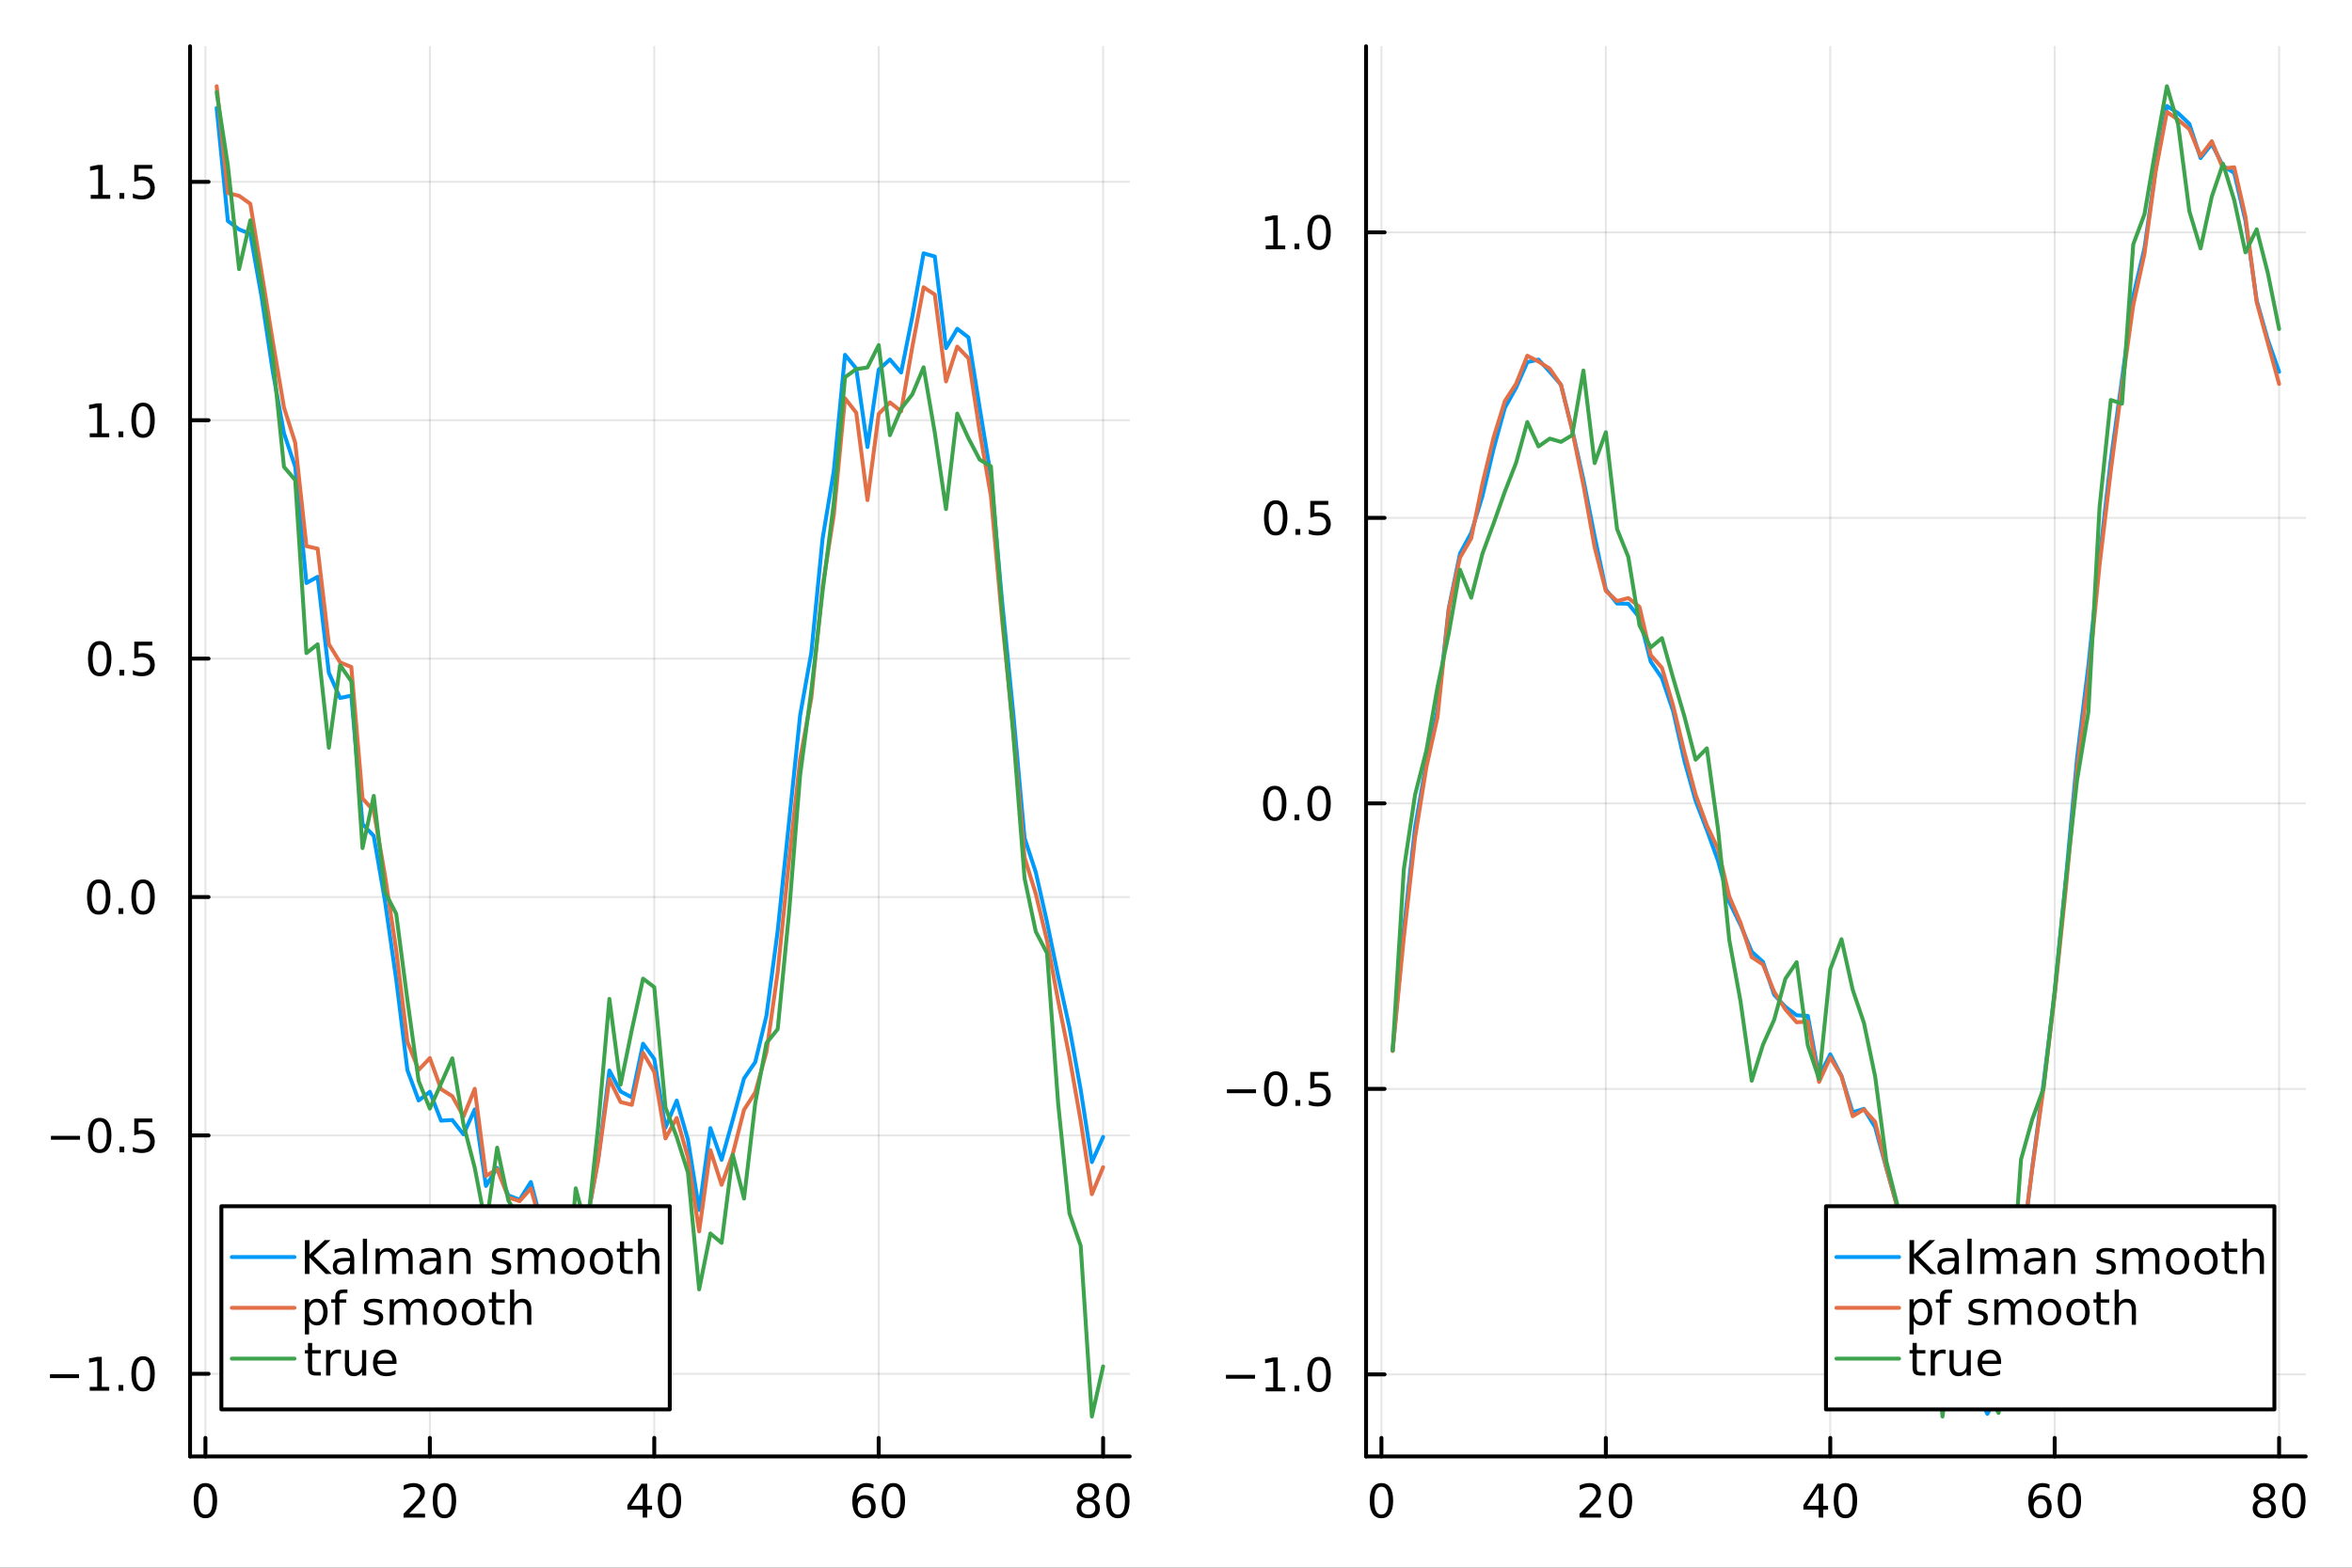 <?xml version="1.0" encoding="utf-8"?>
<svg xmlns="http://www.w3.org/2000/svg" xmlns:xlink="http://www.w3.org/1999/xlink" width="600" height="400" viewBox="0 0 2400 1600">
<rect x="0" y="0" width="2400" height="1600" fill="#333333" stroke="none"/>
<defs>
  <clipPath id="clip230">
    <rect x="0" y="0" width="2400" height="1600"/>
  </clipPath>
</defs>
<path clip-path="url(#clip230)" d="M0 1600 L2400 1600 L2400 0 L0 0  Z" fill="#ffffff" fill-rule="evenodd" fill-opacity="1"/>
<defs>
  <clipPath id="clip231">
    <rect x="480" y="0" width="1681" height="1600"/>
  </clipPath>
</defs>
<path clip-path="url(#clip230)" d="M193.936 1486.45 L1152.76 1486.45 L1152.76 47.244 L193.936 47.244  Z" fill="#ffffff" fill-rule="evenodd" fill-opacity="1"/>
<defs>
  <clipPath id="clip232">
    <rect x="193" y="47" width="960" height="1440"/>
  </clipPath>
</defs>
<polyline clip-path="url(#clip232)" style="stroke:#000000; stroke-linecap:round; stroke-linejoin:round; stroke-width:2; stroke-opacity:0.1; fill:none" points="209.622,1486.45 209.622,47.244 "/>
<polyline clip-path="url(#clip232)" style="stroke:#000000; stroke-linecap:round; stroke-linejoin:round; stroke-width:2; stroke-opacity:0.1; fill:none" points="438.622,1486.45 438.622,47.244 "/>
<polyline clip-path="url(#clip232)" style="stroke:#000000; stroke-linecap:round; stroke-linejoin:round; stroke-width:2; stroke-opacity:0.1; fill:none" points="667.621,1486.45 667.621,47.244 "/>
<polyline clip-path="url(#clip232)" style="stroke:#000000; stroke-linecap:round; stroke-linejoin:round; stroke-width:2; stroke-opacity:0.1; fill:none" points="896.62,1486.45 896.62,47.244 "/>
<polyline clip-path="url(#clip232)" style="stroke:#000000; stroke-linecap:round; stroke-linejoin:round; stroke-width:2; stroke-opacity:0.1; fill:none" points="1125.62,1486.45 1125.62,47.244 "/>
<polyline clip-path="url(#clip232)" style="stroke:#000000; stroke-linecap:round; stroke-linejoin:round; stroke-width:2; stroke-opacity:0.1; fill:none" points="193.936,1402.13 1152.76,1402.13 "/>
<polyline clip-path="url(#clip232)" style="stroke:#000000; stroke-linecap:round; stroke-linejoin:round; stroke-width:2; stroke-opacity:0.1; fill:none" points="193.936,1158.82 1152.76,1158.82 "/>
<polyline clip-path="url(#clip232)" style="stroke:#000000; stroke-linecap:round; stroke-linejoin:round; stroke-width:2; stroke-opacity:0.1; fill:none" points="193.936,915.514 1152.76,915.514 "/>
<polyline clip-path="url(#clip232)" style="stroke:#000000; stroke-linecap:round; stroke-linejoin:round; stroke-width:2; stroke-opacity:0.1; fill:none" points="193.936,672.206 1152.76,672.206 "/>
<polyline clip-path="url(#clip232)" style="stroke:#000000; stroke-linecap:round; stroke-linejoin:round; stroke-width:2; stroke-opacity:0.1; fill:none" points="193.936,428.897 1152.76,428.897 "/>
<polyline clip-path="url(#clip232)" style="stroke:#000000; stroke-linecap:round; stroke-linejoin:round; stroke-width:2; stroke-opacity:0.1; fill:none" points="193.936,185.588 1152.76,185.588 "/>
<polyline clip-path="url(#clip230)" style="stroke:#000000; stroke-linecap:round; stroke-linejoin:round; stroke-width:4; stroke-opacity:1; fill:none" points="193.936,1486.45 1152.76,1486.45 "/>
<polyline clip-path="url(#clip230)" style="stroke:#000000; stroke-linecap:round; stroke-linejoin:round; stroke-width:4; stroke-opacity:1; fill:none" points="209.622,1486.45 209.622,1467.55 "/>
<polyline clip-path="url(#clip230)" style="stroke:#000000; stroke-linecap:round; stroke-linejoin:round; stroke-width:4; stroke-opacity:1; fill:none" points="438.622,1486.45 438.622,1467.55 "/>
<polyline clip-path="url(#clip230)" style="stroke:#000000; stroke-linecap:round; stroke-linejoin:round; stroke-width:4; stroke-opacity:1; fill:none" points="667.621,1486.45 667.621,1467.55 "/>
<polyline clip-path="url(#clip230)" style="stroke:#000000; stroke-linecap:round; stroke-linejoin:round; stroke-width:4; stroke-opacity:1; fill:none" points="896.62,1486.45 896.62,1467.55 "/>
<polyline clip-path="url(#clip230)" style="stroke:#000000; stroke-linecap:round; stroke-linejoin:round; stroke-width:4; stroke-opacity:1; fill:none" points="1125.62,1486.45 1125.62,1467.55 "/>
<path clip-path="url(#clip230)" d="M209.622 1517.37 Q206.011 1517.37 204.183 1520.93 Q202.377 1524.47 202.377 1531.6 Q202.377 1538.71 204.183 1542.27 Q206.011 1545.82 209.622 1545.82 Q213.257 1545.82 215.062 1542.27 Q216.891 1538.71 216.891 1531.6 Q216.891 1524.47 215.062 1520.93 Q213.257 1517.37 209.622 1517.37 M209.622 1513.66 Q215.433 1513.66 218.488 1518.27 Q221.567 1522.85 221.567 1531.6 Q221.567 1540.33 218.488 1544.94 Q215.433 1549.52 209.622 1549.52 Q203.812 1549.52 200.734 1544.94 Q197.678 1540.33 197.678 1531.6 Q197.678 1522.85 200.734 1518.27 Q203.812 1513.66 209.622 1513.66 Z" fill="#000000" fill-rule="nonzero" fill-opacity="1" /><path clip-path="url(#clip230)" d="M417.395 1544.91 L433.714 1544.91 L433.714 1548.85 L411.77 1548.85 L411.77 1544.91 Q414.432 1542.16 419.015 1537.53 Q423.622 1532.88 424.802 1531.53 Q427.048 1529.01 427.927 1527.27 Q428.83 1525.51 428.83 1523.82 Q428.83 1521.07 426.886 1519.33 Q424.964 1517.6 421.863 1517.6 Q419.663 1517.6 417.21 1518.36 Q414.779 1519.13 412.001 1520.68 L412.001 1515.95 Q414.826 1514.82 417.279 1514.24 Q419.733 1513.66 421.77 1513.66 Q427.14 1513.66 430.335 1516.35 Q433.529 1519.03 433.529 1523.52 Q433.529 1525.65 432.719 1527.57 Q431.932 1529.47 429.825 1532.07 Q429.247 1532.74 426.145 1535.95 Q423.043 1539.15 417.395 1544.91 Z" fill="#000000" fill-rule="nonzero" fill-opacity="1" /><path clip-path="url(#clip230)" d="M453.529 1517.37 Q449.918 1517.37 448.089 1520.93 Q446.284 1524.47 446.284 1531.6 Q446.284 1538.71 448.089 1542.27 Q449.918 1545.82 453.529 1545.82 Q457.163 1545.82 458.969 1542.27 Q460.798 1538.71 460.798 1531.6 Q460.798 1524.47 458.969 1520.93 Q457.163 1517.37 453.529 1517.37 M453.529 1513.66 Q459.339 1513.66 462.395 1518.27 Q465.473 1522.85 465.473 1531.6 Q465.473 1540.33 462.395 1544.94 Q459.339 1549.52 453.529 1549.52 Q447.719 1549.52 444.64 1544.94 Q441.585 1540.33 441.585 1531.6 Q441.585 1522.85 444.64 1518.27 Q447.719 1513.66 453.529 1513.66 Z" fill="#000000" fill-rule="nonzero" fill-opacity="1" /><path clip-path="url(#clip230)" d="M655.792 1518.36 L643.987 1536.81 L655.792 1536.81 L655.792 1518.36 M654.565 1514.29 L660.445 1514.29 L660.445 1536.81 L665.376 1536.81 L665.376 1540.7 L660.445 1540.7 L660.445 1548.85 L655.792 1548.85 L655.792 1540.7 L640.191 1540.7 L640.191 1536.19 L654.565 1514.29 Z" fill="#000000" fill-rule="nonzero" fill-opacity="1" /><path clip-path="url(#clip230)" d="M683.107 1517.37 Q679.496 1517.37 677.667 1520.93 Q675.862 1524.47 675.862 1531.6 Q675.862 1538.71 677.667 1542.27 Q679.496 1545.82 683.107 1545.82 Q686.741 1545.82 688.547 1542.27 Q690.375 1538.71 690.375 1531.6 Q690.375 1524.47 688.547 1520.93 Q686.741 1517.37 683.107 1517.37 M683.107 1513.66 Q688.917 1513.66 691.973 1518.27 Q695.051 1522.85 695.051 1531.6 Q695.051 1540.33 691.973 1544.94 Q688.917 1549.52 683.107 1549.52 Q677.297 1549.52 674.218 1544.94 Q671.163 1540.33 671.163 1531.6 Q671.163 1522.85 674.218 1518.27 Q677.297 1513.66 683.107 1513.66 Z" fill="#000000" fill-rule="nonzero" fill-opacity="1" /><path clip-path="url(#clip230)" d="M882.025 1529.7 Q878.877 1529.7 877.025 1531.86 Q875.197 1534.01 875.197 1537.76 Q875.197 1541.49 877.025 1543.66 Q878.877 1545.82 882.025 1545.82 Q885.174 1545.82 887.002 1543.66 Q888.854 1541.49 888.854 1537.76 Q888.854 1534.01 887.002 1531.86 Q885.174 1529.7 882.025 1529.7 M891.308 1515.05 L891.308 1519.31 Q889.549 1518.48 887.743 1518.04 Q885.961 1517.6 884.201 1517.6 Q879.572 1517.6 877.118 1520.72 Q874.687 1523.85 874.34 1530.17 Q875.706 1528.15 877.766 1527.09 Q879.826 1526 882.303 1526 Q887.511 1526 890.521 1529.17 Q893.553 1532.32 893.553 1537.76 Q893.553 1543.08 890.405 1546.3 Q887.257 1549.52 882.025 1549.52 Q876.03 1549.52 872.859 1544.94 Q869.688 1540.33 869.688 1531.6 Q869.688 1523.41 873.576 1518.55 Q877.465 1513.66 884.016 1513.66 Q885.775 1513.66 887.558 1514.01 Q889.363 1514.36 891.308 1515.05 Z" fill="#000000" fill-rule="nonzero" fill-opacity="1" /><path clip-path="url(#clip230)" d="M911.609 1517.37 Q907.997 1517.37 906.169 1520.93 Q904.363 1524.47 904.363 1531.6 Q904.363 1538.71 906.169 1542.27 Q907.997 1545.82 911.609 1545.82 Q915.243 1545.82 917.048 1542.27 Q918.877 1538.71 918.877 1531.6 Q918.877 1524.47 917.048 1520.93 Q915.243 1517.37 911.609 1517.37 M911.609 1513.66 Q917.419 1513.66 920.474 1518.27 Q923.553 1522.85 923.553 1531.6 Q923.553 1540.33 920.474 1544.94 Q917.419 1549.52 911.609 1549.52 Q905.798 1549.52 902.72 1544.94 Q899.664 1540.33 899.664 1531.6 Q899.664 1522.85 902.72 1518.27 Q905.798 1513.66 911.609 1513.66 Z" fill="#000000" fill-rule="nonzero" fill-opacity="1" /><path clip-path="url(#clip230)" d="M1110.49 1532.44 Q1107.16 1532.44 1105.24 1534.22 Q1103.34 1536 1103.34 1539.13 Q1103.34 1542.25 1105.24 1544.03 Q1107.16 1545.82 1110.49 1545.82 Q1113.83 1545.82 1115.75 1544.03 Q1117.67 1542.23 1117.67 1539.13 Q1117.67 1536 1115.75 1534.22 Q1113.85 1532.44 1110.49 1532.44 M1105.82 1530.45 Q1102.81 1529.7 1101.12 1527.64 Q1099.45 1525.58 1099.45 1522.62 Q1099.45 1518.48 1102.39 1516.07 Q1105.35 1513.66 1110.49 1513.66 Q1115.65 1513.66 1118.59 1516.07 Q1121.53 1518.48 1121.53 1522.62 Q1121.53 1525.58 1119.84 1527.64 Q1118.18 1529.7 1115.19 1530.45 Q1118.57 1531.23 1120.45 1533.52 Q1122.34 1535.82 1122.34 1539.13 Q1122.34 1544.15 1119.27 1546.83 Q1116.21 1549.52 1110.49 1549.52 Q1104.77 1549.52 1101.7 1546.83 Q1098.64 1544.15 1098.64 1539.13 Q1098.64 1535.82 1100.54 1533.52 Q1102.44 1531.23 1105.82 1530.45 M1104.1 1523.06 Q1104.1 1525.75 1105.77 1527.25 Q1107.46 1528.76 1110.49 1528.76 Q1113.5 1528.76 1115.19 1527.25 Q1116.9 1525.75 1116.9 1523.06 Q1116.9 1520.38 1115.19 1518.87 Q1113.5 1517.37 1110.49 1517.37 Q1107.46 1517.37 1105.77 1518.87 Q1104.1 1520.38 1104.1 1523.06 Z" fill="#000000" fill-rule="nonzero" fill-opacity="1" /><path clip-path="url(#clip230)" d="M1140.65 1517.37 Q1137.04 1517.37 1135.21 1520.93 Q1133.41 1524.47 1133.41 1531.6 Q1133.41 1538.71 1135.21 1542.27 Q1137.04 1545.82 1140.65 1545.82 Q1144.29 1545.82 1146.09 1542.27 Q1147.92 1538.71 1147.92 1531.6 Q1147.92 1524.47 1146.09 1520.93 Q1144.29 1517.37 1140.65 1517.37 M1140.65 1513.66 Q1146.46 1513.66 1149.52 1518.27 Q1152.6 1522.85 1152.6 1531.6 Q1152.6 1540.33 1149.52 1544.94 Q1146.46 1549.52 1140.65 1549.52 Q1134.84 1549.52 1131.77 1544.94 Q1128.71 1540.33 1128.71 1531.6 Q1128.71 1522.85 1131.77 1518.27 Q1134.84 1513.66 1140.65 1513.66 Z" fill="#000000" fill-rule="nonzero" fill-opacity="1" /><polyline clip-path="url(#clip230)" style="stroke:#000000; stroke-linecap:round; stroke-linejoin:round; stroke-width:4; stroke-opacity:1; fill:none" points="193.936,1486.45 193.936,47.244 "/>
<polyline clip-path="url(#clip230)" style="stroke:#000000; stroke-linecap:round; stroke-linejoin:round; stroke-width:4; stroke-opacity:1; fill:none" points="193.936,1402.13 212.834,1402.13 "/>
<polyline clip-path="url(#clip230)" style="stroke:#000000; stroke-linecap:round; stroke-linejoin:round; stroke-width:4; stroke-opacity:1; fill:none" points="193.936,1158.82 212.834,1158.82 "/>
<polyline clip-path="url(#clip230)" style="stroke:#000000; stroke-linecap:round; stroke-linejoin:round; stroke-width:4; stroke-opacity:1; fill:none" points="193.936,915.514 212.834,915.514 "/>
<polyline clip-path="url(#clip230)" style="stroke:#000000; stroke-linecap:round; stroke-linejoin:round; stroke-width:4; stroke-opacity:1; fill:none" points="193.936,672.206 212.834,672.206 "/>
<polyline clip-path="url(#clip230)" style="stroke:#000000; stroke-linecap:round; stroke-linejoin:round; stroke-width:4; stroke-opacity:1; fill:none" points="193.936,428.897 212.834,428.897 "/>
<polyline clip-path="url(#clip230)" style="stroke:#000000; stroke-linecap:round; stroke-linejoin:round; stroke-width:4; stroke-opacity:1; fill:none" points="193.936,185.588 212.834,185.588 "/>
<path clip-path="url(#clip230)" d="M50.992 1402.58 L80.668 1402.58 L80.668 1406.52 L50.992 1406.52 L50.992 1402.58 Z" fill="#000000" fill-rule="nonzero" fill-opacity="1" /><path clip-path="url(#clip230)" d="M91.571 1415.48 L99.21 1415.48 L99.21 1389.11 L90.899 1390.78 L90.899 1386.52 L99.163 1384.85 L103.839 1384.85 L103.839 1415.48 L111.478 1415.48 L111.478 1419.41 L91.571 1419.41 L91.571 1415.48 Z" fill="#000000" fill-rule="nonzero" fill-opacity="1" /><path clip-path="url(#clip230)" d="M120.922 1413.53 L125.807 1413.53 L125.807 1419.41 L120.922 1419.41 L120.922 1413.53 Z" fill="#000000" fill-rule="nonzero" fill-opacity="1" /><path clip-path="url(#clip230)" d="M145.992 1387.93 Q142.381 1387.93 140.552 1391.49 Q138.746 1395.04 138.746 1402.17 Q138.746 1409.27 140.552 1412.84 Q142.381 1416.38 145.992 1416.38 Q149.626 1416.38 151.431 1412.84 Q153.26 1409.27 153.26 1402.17 Q153.26 1395.04 151.431 1391.49 Q149.626 1387.93 145.992 1387.93 M145.992 1384.23 Q151.802 1384.23 154.857 1388.83 Q157.936 1393.42 157.936 1402.17 Q157.936 1410.89 154.857 1415.5 Q151.802 1420.08 145.992 1420.08 Q140.181 1420.08 137.103 1415.5 Q134.047 1410.89 134.047 1402.17 Q134.047 1393.42 137.103 1388.83 Q140.181 1384.23 145.992 1384.23 Z" fill="#000000" fill-rule="nonzero" fill-opacity="1" /><path clip-path="url(#clip230)" d="M51.987 1159.27 L81.663 1159.27 L81.663 1163.21 L51.987 1163.21 L51.987 1159.27 Z" fill="#000000" fill-rule="nonzero" fill-opacity="1" /><path clip-path="url(#clip230)" d="M101.756 1144.62 Q98.145 1144.62 96.316 1148.19 Q94.51 1151.73 94.51 1158.86 Q94.51 1165.96 96.316 1169.53 Q98.145 1173.07 101.756 1173.07 Q105.39 1173.07 107.196 1169.53 Q109.024 1165.96 109.024 1158.86 Q109.024 1151.73 107.196 1148.19 Q105.39 1144.62 101.756 1144.62 M101.756 1140.92 Q107.566 1140.92 110.621 1145.52 Q113.7 1150.11 113.7 1158.86 Q113.7 1167.58 110.621 1172.19 Q107.566 1176.77 101.756 1176.77 Q95.946 1176.77 92.867 1172.19 Q89.811 1167.58 89.811 1158.86 Q89.811 1150.11 92.867 1145.52 Q95.946 1140.92 101.756 1140.92 Z" fill="#000000" fill-rule="nonzero" fill-opacity="1" /><path clip-path="url(#clip230)" d="M121.918 1170.22 L126.802 1170.22 L126.802 1176.1 L121.918 1176.1 L121.918 1170.22 Z" fill="#000000" fill-rule="nonzero" fill-opacity="1" /><path clip-path="url(#clip230)" d="M137.033 1141.54 L155.39 1141.54 L155.39 1145.48 L141.316 1145.48 L141.316 1153.95 Q142.334 1153.6 143.353 1153.44 Q144.371 1153.26 145.39 1153.26 Q151.177 1153.26 154.556 1156.43 Q157.936 1159.6 157.936 1165.01 Q157.936 1170.59 154.464 1173.7 Q150.992 1176.77 144.672 1176.77 Q142.496 1176.77 140.228 1176.4 Q137.982 1176.03 135.575 1175.29 L135.575 1170.59 Q137.658 1171.73 139.881 1172.28 Q142.103 1172.84 144.58 1172.84 Q148.584 1172.84 150.922 1170.73 Q153.26 1168.63 153.26 1165.01 Q153.26 1161.4 150.922 1159.3 Q148.584 1157.19 144.58 1157.19 Q142.705 1157.19 140.83 1157.61 Q138.978 1158.02 137.033 1158.9 L137.033 1141.54 Z" fill="#000000" fill-rule="nonzero" fill-opacity="1" /><path clip-path="url(#clip230)" d="M100.76 901.313 Q97.149 901.313 95.321 904.878 Q93.515 908.419 93.515 915.549 Q93.515 922.655 95.321 926.22 Q97.149 929.762 100.76 929.762 Q104.395 929.762 106.2 926.22 Q108.029 922.655 108.029 915.549 Q108.029 908.419 106.2 904.878 Q104.395 901.313 100.76 901.313 M100.76 897.609 Q106.571 897.609 109.626 902.216 Q112.705 906.799 112.705 915.549 Q112.705 924.276 109.626 928.882 Q106.571 933.466 100.76 933.466 Q94.95 933.466 91.871 928.882 Q88.816 924.276 88.816 915.549 Q88.816 906.799 91.871 902.216 Q94.95 897.609 100.76 897.609 Z" fill="#000000" fill-rule="nonzero" fill-opacity="1" /><path clip-path="url(#clip230)" d="M120.922 926.915 L125.807 926.915 L125.807 932.794 L120.922 932.794 L120.922 926.915 Z" fill="#000000" fill-rule="nonzero" fill-opacity="1" /><path clip-path="url(#clip230)" d="M145.992 901.313 Q142.381 901.313 140.552 904.878 Q138.746 908.419 138.746 915.549 Q138.746 922.655 140.552 926.22 Q142.381 929.762 145.992 929.762 Q149.626 929.762 151.431 926.22 Q153.26 922.655 153.26 915.549 Q153.26 908.419 151.431 904.878 Q149.626 901.313 145.992 901.313 M145.992 897.609 Q151.802 897.609 154.857 902.216 Q157.936 906.799 157.936 915.549 Q157.936 924.276 154.857 928.882 Q151.802 933.466 145.992 933.466 Q140.181 933.466 137.103 928.882 Q134.047 924.276 134.047 915.549 Q134.047 906.799 137.103 902.216 Q140.181 897.609 145.992 897.609 Z" fill="#000000" fill-rule="nonzero" fill-opacity="1" /><path clip-path="url(#clip230)" d="M101.756 658.004 Q98.145 658.004 96.316 661.569 Q94.51 665.111 94.51 672.24 Q94.51 679.347 96.316 682.912 Q98.145 686.453 101.756 686.453 Q105.39 686.453 107.196 682.912 Q109.024 679.347 109.024 672.24 Q109.024 665.111 107.196 661.569 Q105.39 658.004 101.756 658.004 M101.756 654.301 Q107.566 654.301 110.621 658.907 Q113.7 663.49 113.7 672.24 Q113.7 680.967 110.621 685.574 Q107.566 690.157 101.756 690.157 Q95.946 690.157 92.867 685.574 Q89.811 680.967 89.811 672.24 Q89.811 663.49 92.867 658.907 Q95.946 654.301 101.756 654.301 Z" fill="#000000" fill-rule="nonzero" fill-opacity="1" /><path clip-path="url(#clip230)" d="M121.918 683.606 L126.802 683.606 L126.802 689.486 L121.918 689.486 L121.918 683.606 Z" fill="#000000" fill-rule="nonzero" fill-opacity="1" /><path clip-path="url(#clip230)" d="M137.033 654.926 L155.39 654.926 L155.39 658.861 L141.316 658.861 L141.316 667.333 Q142.334 666.986 143.353 666.824 Q144.371 666.638 145.39 666.638 Q151.177 666.638 154.556 669.81 Q157.936 672.981 157.936 678.398 Q157.936 683.976 154.464 687.078 Q150.992 690.157 144.672 690.157 Q142.496 690.157 140.228 689.786 Q137.982 689.416 135.575 688.675 L135.575 683.976 Q137.658 685.111 139.881 685.666 Q142.103 686.222 144.58 686.222 Q148.584 686.222 150.922 684.115 Q153.26 682.009 153.26 678.398 Q153.26 674.787 150.922 672.68 Q148.584 670.574 144.58 670.574 Q142.705 670.574 140.83 670.99 Q138.978 671.407 137.033 672.287 L137.033 654.926 Z" fill="#000000" fill-rule="nonzero" fill-opacity="1" /><path clip-path="url(#clip230)" d="M91.571 442.242 L99.21 442.242 L99.21 415.876 L90.899 417.543 L90.899 413.284 L99.163 411.617 L103.839 411.617 L103.839 442.242 L111.478 442.242 L111.478 446.177 L91.571 446.177 L91.571 442.242 Z" fill="#000000" fill-rule="nonzero" fill-opacity="1" /><path clip-path="url(#clip230)" d="M120.922 440.297 L125.807 440.297 L125.807 446.177 L120.922 446.177 L120.922 440.297 Z" fill="#000000" fill-rule="nonzero" fill-opacity="1" /><path clip-path="url(#clip230)" d="M145.992 414.696 Q142.381 414.696 140.552 418.26 Q138.746 421.802 138.746 428.932 Q138.746 436.038 140.552 439.603 Q142.381 443.145 145.992 443.145 Q149.626 443.145 151.431 439.603 Q153.26 436.038 153.26 428.932 Q153.26 421.802 151.431 418.26 Q149.626 414.696 145.992 414.696 M145.992 410.992 Q151.802 410.992 154.857 415.598 Q157.936 420.182 157.936 428.932 Q157.936 437.658 154.857 442.265 Q151.802 446.848 145.992 446.848 Q140.181 446.848 137.103 442.265 Q134.047 437.658 134.047 428.932 Q134.047 420.182 137.103 415.598 Q140.181 410.992 145.992 410.992 Z" fill="#000000" fill-rule="nonzero" fill-opacity="1" /><path clip-path="url(#clip230)" d="M92.566 198.933 L100.205 198.933 L100.205 172.568 L91.895 174.234 L91.895 169.975 L100.159 168.308 L104.834 168.308 L104.834 198.933 L112.473 198.933 L112.473 202.868 L92.566 202.868 L92.566 198.933 Z" fill="#000000" fill-rule="nonzero" fill-opacity="1" /><path clip-path="url(#clip230)" d="M121.918 196.989 L126.802 196.989 L126.802 202.868 L121.918 202.868 L121.918 196.989 Z" fill="#000000" fill-rule="nonzero" fill-opacity="1" /><path clip-path="url(#clip230)" d="M137.033 168.308 L155.39 168.308 L155.39 172.243 L141.316 172.243 L141.316 180.716 Q142.334 180.368 143.353 180.206 Q144.371 180.021 145.39 180.021 Q151.177 180.021 154.556 183.192 Q157.936 186.364 157.936 191.78 Q157.936 197.359 154.464 200.461 Q150.992 203.54 144.672 203.54 Q142.496 203.54 140.228 203.169 Q137.982 202.799 135.575 202.058 L135.575 197.359 Q137.658 198.493 139.881 199.049 Q142.103 199.604 144.58 199.604 Q148.584 199.604 150.922 197.498 Q153.26 195.391 153.26 191.78 Q153.26 188.169 150.922 186.063 Q148.584 183.956 144.58 183.956 Q142.705 183.956 140.83 184.373 Q138.978 184.79 137.033 185.669 L137.033 168.308 Z" fill="#000000" fill-rule="nonzero" fill-opacity="1" /><polyline clip-path="url(#clip232)" style="stroke:#009af9; stroke-linecap:round; stroke-linejoin:round; stroke-width:4; stroke-opacity:1; fill:none" points="221.072,110.21 232.522,225.553 243.972,234.171 255.422,238.699 266.872,302.787 278.322,379.044 289.772,442.192 301.222,476.344 312.672,595.038 324.122,588.699 335.572,686.709 347.022,712.405 358.472,709.951 369.922,841.07 381.372,853.121 392.822,919.587 404.272,999.516 415.722,1092.2 427.172,1123.13 438.622,1114.3 450.072,1143.77 461.522,1143.09 472.972,1157.75 484.422,1132.26 495.872,1210.39 507.321,1191.95 518.771,1220.03 530.221,1224.47 541.671,1206.38 553.121,1250.16 564.571,1278.07 576.021,1259.59 587.471,1240.66 598.921,1245.88 610.371,1183.3 621.821,1092.59 633.271,1113.96 644.721,1120 656.171,1065.2 667.621,1080.8 679.071,1150.93 690.521,1123.27 701.971,1163.14 713.421,1234.96 724.871,1151.36 736.321,1183.76 747.771,1142.71 759.221,1100.6 770.671,1083.96 782.121,1036.46 793.571,949.877 805.021,840.118 816.47,729.971 827.92,665.787 839.37,549.902 850.82,480.678 862.27,362.137 873.72,376.175 885.17,456.24 896.62,377.304 908.07,366.91 919.52,380.209 930.97,322.914 942.42,258.517 953.87,261.774 965.32,355.251 976.77,335.55 988.22,344.389 999.67,416.342 1011.12,485.879 1022.57,613.936 1034.02,728.843 1045.47,855.194 1056.92,890.285 1068.37,941.02 1079.82,996.655 1091.27,1048.67 1102.72,1112.11 1114.17,1186.03 1125.62,1160.49 "/>
<polyline clip-path="url(#clip232)" style="stroke:#e26f46; stroke-linecap:round; stroke-linejoin:round; stroke-width:4; stroke-opacity:1; fill:none" points="221.072,87.976 232.522,197.098 243.972,199.852 255.422,207.995 266.872,277.479 278.322,348.149 289.772,415.922 301.222,451.839 312.672,557.392 324.122,560.01 335.572,657.372 347.022,676.002 358.472,680.746 369.922,814.904 381.372,827.581 392.822,893.391 404.272,969.557 415.722,1063.31 427.172,1091.99 438.622,1079.88 450.072,1111.57 461.522,1118.77 472.972,1139.43 484.422,1111.24 495.872,1200.18 507.321,1193.22 518.771,1222.19 530.221,1225.89 541.671,1212.93 553.121,1253.06 564.571,1273.53 576.021,1256.74 587.471,1237.89 598.921,1246.06 610.371,1184.31 621.821,1101.38 633.271,1124.78 644.721,1127.62 656.171,1074.46 667.621,1094.1 679.071,1161.89 690.521,1140.97 701.971,1181.1 713.421,1256.8 724.871,1173.85 736.321,1209.24 747.771,1177.55 759.221,1132.63 770.671,1114.89 782.121,1073.58 793.571,992.109 805.021,879.612 816.47,774.654 827.92,712.299 839.37,598.556 850.82,525.696 862.27,406.535 873.72,421.26 885.17,510.432 896.62,422.47 908.07,410.691 919.52,419.815 930.97,353.802 942.42,293.168 953.87,300.632 965.32,389.306 976.77,353.751 988.22,365.63 999.67,440.387 1011.12,506.294 1022.57,632.849 1034.02,746.098 1045.47,875.113 1056.92,912.282 1068.37,959.868 1079.82,1021.85 1091.27,1078.55 1102.72,1143.91 1114.17,1218.81 1125.62,1191.28 "/>
<polyline clip-path="url(#clip232)" style="stroke:#3da44d; stroke-linecap:round; stroke-linejoin:round; stroke-width:4; stroke-opacity:1; fill:none" points="221.072,94.05 232.522,168.879 243.972,274.7 255.422,224.859 266.872,290.81 278.322,364.217 289.772,476.493 301.222,489.975 312.672,666.557 324.122,657.574 335.572,763.144 347.022,678.836 358.472,695.395 369.922,865.595 381.372,812.293 392.822,910.299 404.272,932.618 415.722,1020.6 427.172,1103.15 438.622,1131.47 450.072,1105.89 461.522,1080.12 472.972,1147.69 484.422,1191.86 495.872,1251.24 507.321,1171.31 518.771,1225.34 530.221,1244.54 541.671,1241.41 553.121,1339.64 564.571,1358.22 576.021,1349.76 587.471,1212.8 598.921,1256.23 610.371,1149.51 621.821,1019.48 633.271,1107.02 644.721,1051.11 656.171,998.798 667.621,1007.51 679.071,1130.44 690.521,1160.41 701.971,1196.79 713.421,1315.98 724.871,1258.91 736.321,1268.5 747.771,1178.58 759.221,1223.3 770.671,1125.84 782.121,1064.56 793.571,1050.36 805.021,932.899 816.47,791.069 827.92,704.38 839.37,603.697 850.82,513.165 862.27,384.965 873.72,376.717 885.17,375.028 896.62,352.21 908.07,444.182 919.52,417.086 930.97,402.439 942.42,374.838 953.87,441.561 965.32,519.574 976.77,422.112 988.22,447.22 999.67,469.119 1011.12,475.982 1022.57,624.713 1034.02,750.027 1045.47,896.375 1056.92,950.8 1068.37,972.724 1079.82,1127.05 1091.27,1238.33 1102.72,1271.39 1114.17,1445.72 1125.62,1394.61 "/>
<path clip-path="url(#clip230)" d="M225.897 1438.47 L683.443 1438.47 L683.443 1231.11 L225.897 1231.11  Z" fill="#ffffff" fill-rule="evenodd" fill-opacity="1"/>
<polyline clip-path="url(#clip230)" style="stroke:#000000; stroke-linecap:round; stroke-linejoin:round; stroke-width:4; stroke-opacity:1; fill:none" points="225.897,1438.47 683.443,1438.47 683.443,1231.11 225.897,1231.11 225.897,1438.47 "/>
<polyline clip-path="url(#clip230)" style="stroke:#009af9; stroke-linecap:round; stroke-linejoin:round; stroke-width:4; stroke-opacity:1; fill:none" points="236.55,1282.95 300.472,1282.95 "/>
<path clip-path="url(#clip230)" d="M311.125 1265.67 L315.801 1265.67 L315.801 1280.28 L331.31 1265.67 L337.329 1265.67 L320.176 1281.79 L338.556 1300.23 L332.398 1300.23 L315.801 1283.59 L315.801 1300.23 L311.125 1300.23 L311.125 1265.67 Z" fill="#000000" fill-rule="nonzero" fill-opacity="1" /><path clip-path="url(#clip230)" d="M352.977 1287.2 Q347.815 1287.2 345.824 1288.38 Q343.833 1289.56 343.833 1292.41 Q343.833 1294.68 345.315 1296.02 Q346.819 1297.34 349.389 1297.34 Q352.93 1297.34 355.06 1294.84 Q357.213 1292.32 357.213 1288.15 L357.213 1287.2 L352.977 1287.2 M361.472 1285.44 L361.472 1300.23 L357.213 1300.23 L357.213 1296.3 Q355.754 1298.66 353.579 1299.79 Q351.403 1300.91 348.255 1300.91 Q344.273 1300.91 341.912 1298.68 Q339.574 1296.44 339.574 1292.69 Q339.574 1288.31 342.491 1286.09 Q345.43 1283.87 351.241 1283.87 L357.213 1283.87 L357.213 1283.45 Q357.213 1280.51 355.268 1278.92 Q353.347 1277.29 349.852 1277.29 Q347.63 1277.29 345.523 1277.83 Q343.417 1278.36 341.472 1279.42 L341.472 1275.49 Q343.81 1274.59 346.009 1274.15 Q348.208 1273.68 350.292 1273.68 Q355.917 1273.68 358.694 1276.6 Q361.472 1279.52 361.472 1285.44 Z" fill="#000000" fill-rule="nonzero" fill-opacity="1" /><path clip-path="url(#clip230)" d="M370.245 1264.22 L374.504 1264.22 L374.504 1300.23 L370.245 1300.23 L370.245 1264.22 Z" fill="#000000" fill-rule="nonzero" fill-opacity="1" /><path clip-path="url(#clip230)" d="M403.601 1279.29 Q405.199 1276.42 407.421 1275.05 Q409.643 1273.68 412.652 1273.68 Q416.703 1273.68 418.902 1276.53 Q421.101 1279.35 421.101 1284.59 L421.101 1300.23 L416.819 1300.23 L416.819 1284.73 Q416.819 1281 415.5 1279.19 Q414.18 1277.39 411.472 1277.39 Q408.162 1277.39 406.24 1279.59 Q404.319 1281.79 404.319 1285.58 L404.319 1300.23 L400.037 1300.23 L400.037 1284.73 Q400.037 1280.98 398.717 1279.19 Q397.398 1277.39 394.643 1277.39 Q391.379 1277.39 389.458 1279.61 Q387.537 1281.81 387.537 1285.58 L387.537 1300.23 L383.254 1300.23 L383.254 1274.31 L387.537 1274.31 L387.537 1278.34 Q388.995 1275.95 391.032 1274.82 Q393.069 1273.68 395.87 1273.68 Q398.694 1273.68 400.662 1275.12 Q402.652 1276.55 403.601 1279.29 Z" fill="#000000" fill-rule="nonzero" fill-opacity="1" /><path clip-path="url(#clip230)" d="M441.379 1287.2 Q436.217 1287.2 434.226 1288.38 Q432.236 1289.56 432.236 1292.41 Q432.236 1294.68 433.717 1296.02 Q435.222 1297.34 437.791 1297.34 Q441.333 1297.34 443.462 1294.84 Q445.615 1292.32 445.615 1288.15 L445.615 1287.2 L441.379 1287.2 M449.874 1285.44 L449.874 1300.23 L445.615 1300.23 L445.615 1296.3 Q444.157 1298.66 441.981 1299.79 Q439.805 1300.91 436.657 1300.91 Q432.675 1300.91 430.314 1298.68 Q427.976 1296.44 427.976 1292.69 Q427.976 1288.31 430.893 1286.09 Q433.833 1283.87 439.643 1283.87 L445.615 1283.87 L445.615 1283.45 Q445.615 1280.51 443.671 1278.92 Q441.749 1277.29 438.254 1277.29 Q436.032 1277.29 433.925 1277.83 Q431.819 1278.36 429.874 1279.42 L429.874 1275.49 Q432.212 1274.59 434.411 1274.15 Q436.611 1273.68 438.694 1273.68 Q444.319 1273.68 447.097 1276.6 Q449.874 1279.52 449.874 1285.44 Z" fill="#000000" fill-rule="nonzero" fill-opacity="1" /><path clip-path="url(#clip230)" d="M480.198 1284.59 L480.198 1300.23 L475.939 1300.23 L475.939 1284.73 Q475.939 1281.04 474.504 1279.22 Q473.069 1277.39 470.198 1277.39 Q466.749 1277.39 464.759 1279.59 Q462.768 1281.79 462.768 1285.58 L462.768 1300.23 L458.485 1300.23 L458.485 1274.31 L462.768 1274.31 L462.768 1278.34 Q464.296 1276 466.356 1274.84 Q468.439 1273.68 471.147 1273.68 Q475.615 1273.68 477.907 1276.46 Q480.198 1279.22 480.198 1284.59 Z" fill="#000000" fill-rule="nonzero" fill-opacity="1" /><path clip-path="url(#clip230)" d="M520.291 1275.07 L520.291 1279.1 Q518.485 1278.17 516.541 1277.71 Q514.596 1277.25 512.513 1277.25 Q509.342 1277.25 507.744 1278.22 Q506.17 1279.19 506.17 1281.14 Q506.17 1282.62 507.305 1283.48 Q508.439 1284.31 511.865 1285.07 L513.323 1285.4 Q517.86 1286.37 519.758 1288.15 Q521.68 1289.91 521.68 1293.08 Q521.68 1296.69 518.809 1298.8 Q515.962 1300.91 510.962 1300.91 Q508.879 1300.91 506.61 1300.49 Q504.365 1300.1 501.865 1299.29 L501.865 1294.89 Q504.226 1296.11 506.518 1296.74 Q508.809 1297.34 511.055 1297.34 Q514.064 1297.34 515.684 1296.32 Q517.305 1295.28 517.305 1293.41 Q517.305 1291.67 516.124 1290.74 Q514.967 1289.82 511.008 1288.96 L509.527 1288.61 Q505.568 1287.78 503.809 1286.07 Q502.05 1284.33 502.05 1281.32 Q502.05 1277.67 504.643 1275.67 Q507.235 1273.68 512.004 1273.68 Q514.365 1273.68 516.448 1274.03 Q518.531 1274.38 520.291 1275.07 Z" fill="#000000" fill-rule="nonzero" fill-opacity="1" /><path clip-path="url(#clip230)" d="M548.647 1279.29 Q550.244 1276.42 552.466 1275.05 Q554.689 1273.68 557.698 1273.68 Q561.749 1273.68 563.948 1276.53 Q566.147 1279.35 566.147 1284.59 L566.147 1300.23 L561.864 1300.23 L561.864 1284.73 Q561.864 1281 560.545 1279.19 Q559.226 1277.39 556.517 1277.39 Q553.207 1277.39 551.286 1279.59 Q549.365 1281.79 549.365 1285.58 L549.365 1300.23 L545.082 1300.23 L545.082 1284.73 Q545.082 1280.98 543.763 1279.19 Q542.443 1277.39 539.689 1277.39 Q536.425 1277.39 534.504 1279.61 Q532.582 1281.81 532.582 1285.58 L532.582 1300.23 L528.3 1300.23 L528.3 1274.31 L532.582 1274.31 L532.582 1278.34 Q534.041 1275.95 536.078 1274.82 Q538.115 1273.68 540.916 1273.68 Q543.74 1273.68 545.707 1275.12 Q547.698 1276.55 548.647 1279.29 Z" fill="#000000" fill-rule="nonzero" fill-opacity="1" /><path clip-path="url(#clip230)" d="M584.688 1277.29 Q581.263 1277.29 579.272 1279.98 Q577.281 1282.64 577.281 1287.29 Q577.281 1291.95 579.249 1294.63 Q581.239 1297.29 584.688 1297.29 Q588.091 1297.29 590.082 1294.61 Q592.073 1291.92 592.073 1287.29 Q592.073 1282.69 590.082 1280 Q588.091 1277.29 584.688 1277.29 M584.688 1273.68 Q590.244 1273.68 593.415 1277.29 Q596.587 1280.91 596.587 1287.29 Q596.587 1293.66 593.415 1297.29 Q590.244 1300.91 584.688 1300.91 Q579.11 1300.91 575.938 1297.29 Q572.79 1293.66 572.79 1287.29 Q572.79 1280.91 575.938 1277.29 Q579.11 1273.68 584.688 1273.68 Z" fill="#000000" fill-rule="nonzero" fill-opacity="1" /><path clip-path="url(#clip230)" d="M613.693 1277.29 Q610.267 1277.29 608.276 1279.98 Q606.286 1282.64 606.286 1287.29 Q606.286 1291.95 608.253 1294.63 Q610.244 1297.29 613.693 1297.29 Q617.096 1297.29 619.086 1294.61 Q621.077 1291.92 621.077 1287.29 Q621.077 1282.69 619.086 1280 Q617.096 1277.29 613.693 1277.29 M613.693 1273.68 Q619.248 1273.68 622.42 1277.29 Q625.591 1280.91 625.591 1287.29 Q625.591 1293.66 622.42 1297.29 Q619.248 1300.91 613.693 1300.91 Q608.114 1300.91 604.943 1297.29 Q601.795 1293.66 601.795 1287.29 Q601.795 1280.91 604.943 1277.29 Q608.114 1273.68 613.693 1273.68 Z" fill="#000000" fill-rule="nonzero" fill-opacity="1" /><path clip-path="url(#clip230)" d="M636.864 1266.95 L636.864 1274.31 L645.637 1274.31 L645.637 1277.62 L636.864 1277.62 L636.864 1291.69 Q636.864 1294.86 637.721 1295.77 Q638.6 1296.67 641.262 1296.67 L645.637 1296.67 L645.637 1300.23 L641.262 1300.23 Q636.332 1300.23 634.457 1298.41 Q632.582 1296.55 632.582 1291.69 L632.582 1277.62 L629.457 1277.62 L629.457 1274.31 L632.582 1274.31 L632.582 1266.95 L636.864 1266.95 Z" fill="#000000" fill-rule="nonzero" fill-opacity="1" /><path clip-path="url(#clip230)" d="M672.79 1284.59 L672.79 1300.23 L668.531 1300.23 L668.531 1284.73 Q668.531 1281.04 667.095 1279.22 Q665.66 1277.39 662.79 1277.39 Q659.341 1277.39 657.35 1279.59 Q655.359 1281.79 655.359 1285.58 L655.359 1300.23 L651.077 1300.23 L651.077 1264.22 L655.359 1264.22 L655.359 1278.34 Q656.887 1276 658.947 1274.84 Q661.031 1273.68 663.739 1273.68 Q668.207 1273.68 670.498 1276.46 Q672.79 1279.22 672.79 1284.59 Z" fill="#000000" fill-rule="nonzero" fill-opacity="1" /><polyline clip-path="url(#clip230)" style="stroke:#e26f46; stroke-linecap:round; stroke-linejoin:round; stroke-width:4; stroke-opacity:1; fill:none" points="236.55,1334.79 300.472,1334.79 "/>
<path clip-path="url(#clip230)" d="M315.407 1348.19 L315.407 1361.94 L311.125 1361.94 L311.125 1326.15 L315.407 1326.15 L315.407 1330.08 Q316.75 1327.77 318.787 1326.66 Q320.847 1325.52 323.694 1325.52 Q328.417 1325.52 331.356 1329.27 Q334.319 1333.02 334.319 1339.13 Q334.319 1345.25 331.356 1349 Q328.417 1352.75 323.694 1352.75 Q320.847 1352.75 318.787 1351.63 Q316.75 1350.5 315.407 1348.19 M329.898 1339.13 Q329.898 1334.44 327.954 1331.77 Q326.032 1329.09 322.653 1329.09 Q319.273 1329.09 317.329 1331.77 Q315.407 1334.44 315.407 1339.13 Q315.407 1343.83 317.329 1346.52 Q319.273 1349.18 322.653 1349.18 Q326.032 1349.18 327.954 1346.52 Q329.898 1343.83 329.898 1339.13 Z" fill="#000000" fill-rule="nonzero" fill-opacity="1" /><path clip-path="url(#clip230)" d="M354.504 1316.06 L354.504 1319.6 L350.43 1319.6 Q348.139 1319.6 347.236 1320.52 Q346.356 1321.45 346.356 1323.86 L346.356 1326.15 L353.37 1326.15 L353.37 1329.46 L346.356 1329.46 L346.356 1352.07 L342.074 1352.07 L342.074 1329.46 L338 1329.46 L338 1326.15 L342.074 1326.15 L342.074 1324.34 Q342.074 1320.01 344.088 1318.05 Q346.102 1316.06 350.477 1316.06 L354.504 1316.06 Z" fill="#000000" fill-rule="nonzero" fill-opacity="1" /><path clip-path="url(#clip230)" d="M389.666 1326.91 L389.666 1330.94 Q387.861 1330.01 385.916 1329.55 Q383.972 1329.09 381.889 1329.09 Q378.717 1329.09 377.12 1330.06 Q375.546 1331.03 375.546 1332.98 Q375.546 1334.46 376.68 1335.32 Q377.815 1336.15 381.24 1336.91 L382.699 1337.24 Q387.236 1338.21 389.134 1339.99 Q391.055 1341.75 391.055 1344.92 Q391.055 1348.53 388.185 1350.64 Q385.338 1352.75 380.338 1352.75 Q378.254 1352.75 375.986 1352.33 Q373.741 1351.94 371.241 1351.13 L371.241 1346.73 Q373.602 1347.95 375.893 1348.58 Q378.185 1349.18 380.43 1349.18 Q383.44 1349.18 385.06 1348.16 Q386.68 1347.12 386.68 1345.25 Q386.68 1343.51 385.5 1342.58 Q384.342 1341.66 380.384 1340.8 L378.903 1340.45 Q374.944 1339.62 373.185 1337.91 Q371.426 1336.17 371.426 1333.16 Q371.426 1329.51 374.018 1327.51 Q376.611 1325.52 381.379 1325.52 Q383.74 1325.52 385.824 1325.87 Q387.907 1326.22 389.666 1326.91 Z" fill="#000000" fill-rule="nonzero" fill-opacity="1" /><path clip-path="url(#clip230)" d="M418.023 1331.13 Q419.62 1328.26 421.842 1326.89 Q424.064 1325.52 427.074 1325.52 Q431.124 1325.52 433.324 1328.37 Q435.523 1331.19 435.523 1336.43 L435.523 1352.07 L431.24 1352.07 L431.24 1336.57 Q431.24 1332.84 429.921 1331.03 Q428.601 1329.23 425.893 1329.23 Q422.583 1329.23 420.662 1331.43 Q418.74 1333.63 418.74 1337.42 L418.74 1352.07 L414.458 1352.07 L414.458 1336.57 Q414.458 1332.82 413.138 1331.03 Q411.819 1329.23 409.064 1329.23 Q405.801 1329.23 403.879 1331.45 Q401.958 1333.65 401.958 1337.42 L401.958 1352.07 L397.676 1352.07 L397.676 1326.15 L401.958 1326.15 L401.958 1330.18 Q403.416 1327.79 405.453 1326.66 Q407.49 1325.52 410.291 1325.52 Q413.115 1325.52 415.083 1326.96 Q417.074 1328.39 418.023 1331.13 Z" fill="#000000" fill-rule="nonzero" fill-opacity="1" /><path clip-path="url(#clip230)" d="M454.064 1329.13 Q450.638 1329.13 448.648 1331.82 Q446.657 1334.48 446.657 1339.13 Q446.657 1343.79 448.624 1346.47 Q450.615 1349.13 454.064 1349.13 Q457.467 1349.13 459.458 1346.45 Q461.448 1343.76 461.448 1339.13 Q461.448 1334.53 459.458 1331.84 Q457.467 1329.13 454.064 1329.13 M454.064 1325.52 Q459.62 1325.52 462.791 1329.13 Q465.962 1332.75 465.962 1339.13 Q465.962 1345.5 462.791 1349.13 Q459.62 1352.75 454.064 1352.75 Q448.485 1352.75 445.314 1349.13 Q442.166 1345.5 442.166 1339.13 Q442.166 1332.75 445.314 1329.13 Q448.485 1325.52 454.064 1325.52 Z" fill="#000000" fill-rule="nonzero" fill-opacity="1" /><path clip-path="url(#clip230)" d="M483.069 1329.13 Q479.643 1329.13 477.652 1331.82 Q475.661 1334.48 475.661 1339.13 Q475.661 1343.79 477.629 1346.47 Q479.62 1349.13 483.069 1349.13 Q486.471 1349.13 488.462 1346.45 Q490.453 1343.76 490.453 1339.13 Q490.453 1334.53 488.462 1331.84 Q486.471 1329.13 483.069 1329.13 M483.069 1325.52 Q488.624 1325.52 491.795 1329.13 Q494.967 1332.75 494.967 1339.13 Q494.967 1345.5 491.795 1349.13 Q488.624 1352.75 483.069 1352.75 Q477.49 1352.75 474.319 1349.13 Q471.171 1345.5 471.171 1339.13 Q471.171 1332.75 474.319 1329.13 Q477.49 1325.52 483.069 1325.52 Z" fill="#000000" fill-rule="nonzero" fill-opacity="1" /><path clip-path="url(#clip230)" d="M506.24 1318.79 L506.24 1326.15 L515.013 1326.15 L515.013 1329.46 L506.24 1329.46 L506.24 1343.53 Q506.24 1346.7 507.096 1347.61 Q507.976 1348.51 510.638 1348.51 L515.013 1348.51 L515.013 1352.07 L510.638 1352.07 Q505.707 1352.07 503.832 1350.25 Q501.957 1348.39 501.957 1343.53 L501.957 1329.46 L498.832 1329.46 L498.832 1326.15 L501.957 1326.15 L501.957 1318.79 L506.24 1318.79 Z" fill="#000000" fill-rule="nonzero" fill-opacity="1" /><path clip-path="url(#clip230)" d="M542.166 1336.43 L542.166 1352.07 L537.906 1352.07 L537.906 1336.57 Q537.906 1332.88 536.471 1331.06 Q535.036 1329.23 532.166 1329.23 Q528.717 1329.23 526.726 1331.43 Q524.735 1333.63 524.735 1337.42 L524.735 1352.07 L520.453 1352.07 L520.453 1316.06 L524.735 1316.06 L524.735 1330.18 Q526.263 1327.84 528.323 1326.68 Q530.406 1325.52 533.115 1325.52 Q537.582 1325.52 539.874 1328.3 Q542.166 1331.06 542.166 1336.43 Z" fill="#000000" fill-rule="nonzero" fill-opacity="1" /><polyline clip-path="url(#clip230)" style="stroke:#3da44d; stroke-linecap:round; stroke-linejoin:round; stroke-width:4; stroke-opacity:1; fill:none" points="236.55,1386.63 300.472,1386.63 "/>
<path clip-path="url(#clip230)" d="M318.532 1370.63 L318.532 1377.99 L327.306 1377.99 L327.306 1381.3 L318.532 1381.3 L318.532 1395.37 Q318.532 1398.54 319.389 1399.45 Q320.269 1400.35 322.931 1400.35 L327.306 1400.35 L327.306 1403.91 L322.931 1403.91 Q318 1403.91 316.125 1402.09 Q314.25 1400.23 314.25 1395.37 L314.25 1381.3 L311.125 1381.3 L311.125 1377.99 L314.25 1377.99 L314.25 1370.63 L318.532 1370.63 Z" fill="#000000" fill-rule="nonzero" fill-opacity="1" /><path clip-path="url(#clip230)" d="M347.93 1381.97 Q347.213 1381.55 346.356 1381.37 Q345.523 1381.16 344.505 1381.16 Q340.893 1381.16 338.949 1383.52 Q337.028 1385.86 337.028 1390.26 L337.028 1403.91 L332.745 1403.91 L332.745 1377.99 L337.028 1377.99 L337.028 1382.02 Q338.37 1379.66 340.523 1378.52 Q342.676 1377.36 345.755 1377.36 Q346.194 1377.36 346.727 1377.43 Q347.259 1377.48 347.907 1377.6 L347.93 1381.97 Z" fill="#000000" fill-rule="nonzero" fill-opacity="1" /><path clip-path="url(#clip230)" d="M351.958 1393.68 L351.958 1377.99 L356.217 1377.99 L356.217 1393.52 Q356.217 1397.2 357.653 1399.05 Q359.088 1400.88 361.958 1400.88 Q365.407 1400.88 367.398 1398.68 Q369.412 1396.48 369.412 1392.69 L369.412 1377.99 L373.671 1377.99 L373.671 1403.91 L369.412 1403.91 L369.412 1399.93 Q367.861 1402.29 365.801 1403.45 Q363.764 1404.59 361.055 1404.59 Q356.588 1404.59 354.273 1401.81 Q351.958 1399.03 351.958 1393.68 M362.676 1377.36 L362.676 1377.36 Z" fill="#000000" fill-rule="nonzero" fill-opacity="1" /><path clip-path="url(#clip230)" d="M404.62 1389.89 L404.62 1391.97 L385.037 1391.97 Q385.315 1396.37 387.676 1398.68 Q390.06 1400.97 394.296 1400.97 Q396.75 1400.97 399.041 1400.37 Q401.356 1399.77 403.625 1398.57 L403.625 1402.59 Q401.333 1403.57 398.926 1404.08 Q396.518 1404.59 394.041 1404.59 Q387.838 1404.59 384.203 1400.97 Q380.592 1397.36 380.592 1391.21 Q380.592 1384.84 384.018 1381.11 Q387.467 1377.36 393.301 1377.36 Q398.532 1377.36 401.564 1380.74 Q404.62 1384.1 404.62 1389.89 M400.361 1388.64 Q400.314 1385.14 398.393 1383.06 Q396.495 1380.97 393.347 1380.97 Q389.782 1380.97 387.629 1382.99 Q385.5 1385 385.176 1388.66 L400.361 1388.64 Z" fill="#000000" fill-rule="nonzero" fill-opacity="1" /><path clip-path="url(#clip230)" d="M1393.94 1486.45 L2352.76 1486.45 L2352.76 47.244 L1393.94 47.244  Z" fill="#ffffff" fill-rule="evenodd" fill-opacity="1"/>
<defs>
  <clipPath id="clip233">
    <rect x="1393" y="47" width="960" height="1440"/>
  </clipPath>
</defs>
<polyline clip-path="url(#clip233)" style="stroke:#000000; stroke-linecap:round; stroke-linejoin:round; stroke-width:2; stroke-opacity:0.1; fill:none" points="1409.62,1486.45 1409.62,47.244 "/>
<polyline clip-path="url(#clip233)" style="stroke:#000000; stroke-linecap:round; stroke-linejoin:round; stroke-width:2; stroke-opacity:0.1; fill:none" points="1638.62,1486.45 1638.62,47.244 "/>
<polyline clip-path="url(#clip233)" style="stroke:#000000; stroke-linecap:round; stroke-linejoin:round; stroke-width:2; stroke-opacity:0.1; fill:none" points="1867.62,1486.45 1867.62,47.244 "/>
<polyline clip-path="url(#clip233)" style="stroke:#000000; stroke-linecap:round; stroke-linejoin:round; stroke-width:2; stroke-opacity:0.1; fill:none" points="2096.62,1486.45 2096.62,47.244 "/>
<polyline clip-path="url(#clip233)" style="stroke:#000000; stroke-linecap:round; stroke-linejoin:round; stroke-width:2; stroke-opacity:0.1; fill:none" points="2325.62,1486.45 2325.62,47.244 "/>
<polyline clip-path="url(#clip233)" style="stroke:#000000; stroke-linecap:round; stroke-linejoin:round; stroke-width:2; stroke-opacity:0.1; fill:none" points="1393.94,1402.73 2352.76,1402.73 "/>
<polyline clip-path="url(#clip233)" style="stroke:#000000; stroke-linecap:round; stroke-linejoin:round; stroke-width:2; stroke-opacity:0.1; fill:none" points="1393.94,1111.33 2352.76,1111.33 "/>
<polyline clip-path="url(#clip233)" style="stroke:#000000; stroke-linecap:round; stroke-linejoin:round; stroke-width:2; stroke-opacity:0.1; fill:none" points="1393.94,819.933 2352.76,819.933 "/>
<polyline clip-path="url(#clip233)" style="stroke:#000000; stroke-linecap:round; stroke-linejoin:round; stroke-width:2; stroke-opacity:0.1; fill:none" points="1393.94,528.533 2352.76,528.533 "/>
<polyline clip-path="url(#clip233)" style="stroke:#000000; stroke-linecap:round; stroke-linejoin:round; stroke-width:2; stroke-opacity:0.1; fill:none" points="1393.94,237.133 2352.76,237.133 "/>
<polyline clip-path="url(#clip230)" style="stroke:#000000; stroke-linecap:round; stroke-linejoin:round; stroke-width:4; stroke-opacity:1; fill:none" points="1393.94,1486.45 2352.76,1486.45 "/>
<polyline clip-path="url(#clip230)" style="stroke:#000000; stroke-linecap:round; stroke-linejoin:round; stroke-width:4; stroke-opacity:1; fill:none" points="1409.62,1486.45 1409.62,1467.55 "/>
<polyline clip-path="url(#clip230)" style="stroke:#000000; stroke-linecap:round; stroke-linejoin:round; stroke-width:4; stroke-opacity:1; fill:none" points="1638.62,1486.45 1638.62,1467.55 "/>
<polyline clip-path="url(#clip230)" style="stroke:#000000; stroke-linecap:round; stroke-linejoin:round; stroke-width:4; stroke-opacity:1; fill:none" points="1867.62,1486.45 1867.62,1467.55 "/>
<polyline clip-path="url(#clip230)" style="stroke:#000000; stroke-linecap:round; stroke-linejoin:round; stroke-width:4; stroke-opacity:1; fill:none" points="2096.62,1486.45 2096.62,1467.55 "/>
<polyline clip-path="url(#clip230)" style="stroke:#000000; stroke-linecap:round; stroke-linejoin:round; stroke-width:4; stroke-opacity:1; fill:none" points="2325.62,1486.45 2325.62,1467.55 "/>
<path clip-path="url(#clip230)" d="M1409.62 1517.37 Q1406.01 1517.37 1404.18 1520.93 Q1402.38 1524.47 1402.38 1531.6 Q1402.38 1538.71 1404.18 1542.27 Q1406.01 1545.82 1409.62 1545.82 Q1413.26 1545.82 1415.06 1542.27 Q1416.89 1538.71 1416.89 1531.6 Q1416.89 1524.47 1415.06 1520.93 Q1413.26 1517.37 1409.62 1517.37 M1409.62 1513.66 Q1415.43 1513.66 1418.49 1518.27 Q1421.57 1522.85 1421.57 1531.6 Q1421.57 1540.33 1418.49 1544.94 Q1415.43 1549.52 1409.62 1549.52 Q1403.81 1549.52 1400.73 1544.94 Q1397.68 1540.33 1397.68 1531.6 Q1397.68 1522.85 1400.73 1518.27 Q1403.81 1513.66 1409.62 1513.66 Z" fill="#000000" fill-rule="nonzero" fill-opacity="1" /><path clip-path="url(#clip230)" d="M1617.39 1544.91 L1633.71 1544.91 L1633.71 1548.85 L1611.77 1548.85 L1611.77 1544.91 Q1614.43 1542.16 1619.02 1537.53 Q1623.62 1532.88 1624.8 1531.53 Q1627.05 1529.01 1627.93 1527.27 Q1628.83 1525.51 1628.83 1523.82 Q1628.83 1521.07 1626.89 1519.33 Q1624.96 1517.6 1621.86 1517.6 Q1619.66 1517.6 1617.21 1518.36 Q1614.78 1519.13 1612 1520.68 L1612 1515.95 Q1614.83 1514.82 1617.28 1514.24 Q1619.73 1513.66 1621.77 1513.66 Q1627.14 1513.66 1630.33 1516.35 Q1633.53 1519.03 1633.53 1523.52 Q1633.53 1525.65 1632.72 1527.57 Q1631.93 1529.47 1629.83 1532.07 Q1629.25 1532.74 1626.14 1535.95 Q1623.04 1539.15 1617.39 1544.91 Z" fill="#000000" fill-rule="nonzero" fill-opacity="1" /><path clip-path="url(#clip230)" d="M1653.53 1517.37 Q1649.92 1517.37 1648.09 1520.93 Q1646.28 1524.47 1646.28 1531.6 Q1646.28 1538.71 1648.09 1542.27 Q1649.92 1545.82 1653.53 1545.82 Q1657.16 1545.82 1658.97 1542.27 Q1660.8 1538.71 1660.8 1531.6 Q1660.8 1524.47 1658.97 1520.93 Q1657.16 1517.37 1653.53 1517.37 M1653.53 1513.66 Q1659.34 1513.66 1662.39 1518.27 Q1665.47 1522.85 1665.47 1531.6 Q1665.47 1540.33 1662.39 1544.94 Q1659.34 1549.52 1653.53 1549.52 Q1647.72 1549.52 1644.64 1544.94 Q1641.58 1540.33 1641.58 1531.6 Q1641.58 1522.85 1644.64 1518.27 Q1647.72 1513.66 1653.53 1513.66 Z" fill="#000000" fill-rule="nonzero" fill-opacity="1" /><path clip-path="url(#clip230)" d="M1855.79 1518.36 L1843.99 1536.81 L1855.79 1536.81 L1855.79 1518.36 M1854.57 1514.29 L1860.45 1514.29 L1860.45 1536.81 L1865.38 1536.81 L1865.38 1540.7 L1860.45 1540.7 L1860.45 1548.85 L1855.79 1548.85 L1855.79 1540.7 L1840.19 1540.7 L1840.19 1536.19 L1854.57 1514.29 Z" fill="#000000" fill-rule="nonzero" fill-opacity="1" /><path clip-path="url(#clip230)" d="M1883.11 1517.37 Q1879.5 1517.37 1877.67 1520.93 Q1875.86 1524.47 1875.86 1531.6 Q1875.86 1538.71 1877.67 1542.27 Q1879.5 1545.82 1883.11 1545.82 Q1886.74 1545.82 1888.55 1542.27 Q1890.38 1538.71 1890.38 1531.6 Q1890.38 1524.47 1888.55 1520.93 Q1886.74 1517.37 1883.11 1517.37 M1883.11 1513.66 Q1888.92 1513.66 1891.97 1518.27 Q1895.05 1522.85 1895.05 1531.6 Q1895.05 1540.33 1891.97 1544.94 Q1888.92 1549.52 1883.11 1549.52 Q1877.3 1549.52 1874.22 1544.94 Q1871.16 1540.33 1871.16 1531.6 Q1871.16 1522.85 1874.22 1518.27 Q1877.3 1513.66 1883.11 1513.66 Z" fill="#000000" fill-rule="nonzero" fill-opacity="1" /><path clip-path="url(#clip230)" d="M2082.03 1529.7 Q2078.88 1529.7 2077.03 1531.86 Q2075.2 1534.01 2075.2 1537.76 Q2075.2 1541.49 2077.03 1543.66 Q2078.88 1545.82 2082.03 1545.82 Q2085.17 1545.82 2087 1543.66 Q2088.85 1541.49 2088.85 1537.76 Q2088.85 1534.01 2087 1531.86 Q2085.17 1529.7 2082.03 1529.7 M2091.31 1515.05 L2091.31 1519.31 Q2089.55 1518.48 2087.74 1518.04 Q2085.96 1517.6 2084.2 1517.6 Q2079.57 1517.6 2077.12 1520.72 Q2074.69 1523.85 2074.34 1530.17 Q2075.71 1528.15 2077.77 1527.09 Q2079.83 1526 2082.3 1526 Q2087.51 1526 2090.52 1529.17 Q2093.55 1532.32 2093.55 1537.76 Q2093.55 1543.08 2090.4 1546.3 Q2087.26 1549.52 2082.03 1549.52 Q2076.03 1549.52 2072.86 1544.94 Q2069.69 1540.33 2069.69 1531.6 Q2069.69 1523.41 2073.58 1518.55 Q2077.47 1513.66 2084.02 1513.66 Q2085.78 1513.66 2087.56 1514.01 Q2089.36 1514.36 2091.31 1515.05 Z" fill="#000000" fill-rule="nonzero" fill-opacity="1" /><path clip-path="url(#clip230)" d="M2111.61 1517.37 Q2108 1517.37 2106.17 1520.93 Q2104.36 1524.47 2104.36 1531.6 Q2104.36 1538.71 2106.17 1542.27 Q2108 1545.82 2111.61 1545.82 Q2115.24 1545.82 2117.05 1542.27 Q2118.88 1538.71 2118.88 1531.6 Q2118.88 1524.47 2117.05 1520.93 Q2115.24 1517.37 2111.61 1517.37 M2111.61 1513.66 Q2117.42 1513.66 2120.47 1518.27 Q2123.55 1522.85 2123.55 1531.6 Q2123.55 1540.33 2120.47 1544.94 Q2117.42 1549.52 2111.61 1549.52 Q2105.8 1549.52 2102.72 1544.94 Q2099.66 1540.33 2099.66 1531.6 Q2099.66 1522.85 2102.72 1518.27 Q2105.8 1513.66 2111.61 1513.66 Z" fill="#000000" fill-rule="nonzero" fill-opacity="1" /><path clip-path="url(#clip230)" d="M2310.49 1532.44 Q2307.16 1532.44 2305.24 1534.22 Q2303.34 1536 2303.34 1539.13 Q2303.34 1542.25 2305.24 1544.03 Q2307.16 1545.82 2310.49 1545.82 Q2313.83 1545.82 2315.75 1544.03 Q2317.67 1542.23 2317.67 1539.13 Q2317.67 1536 2315.75 1534.22 Q2313.85 1532.44 2310.49 1532.44 M2305.82 1530.45 Q2302.81 1529.7 2301.12 1527.64 Q2299.45 1525.58 2299.45 1522.62 Q2299.45 1518.48 2302.39 1516.07 Q2305.35 1513.66 2310.49 1513.66 Q2315.65 1513.66 2318.59 1516.07 Q2321.53 1518.48 2321.53 1522.62 Q2321.53 1525.58 2319.84 1527.64 Q2318.18 1529.7 2315.19 1530.45 Q2318.57 1531.23 2320.45 1533.52 Q2322.34 1535.82 2322.34 1539.13 Q2322.34 1544.15 2319.27 1546.83 Q2316.21 1549.52 2310.49 1549.52 Q2304.77 1549.52 2301.7 1546.83 Q2298.64 1544.15 2298.64 1539.13 Q2298.64 1535.82 2300.54 1533.52 Q2302.44 1531.23 2305.82 1530.45 M2304.1 1523.06 Q2304.1 1525.75 2305.77 1527.25 Q2307.46 1528.76 2310.49 1528.76 Q2313.5 1528.76 2315.19 1527.25 Q2316.9 1525.75 2316.9 1523.06 Q2316.9 1520.38 2315.19 1518.87 Q2313.5 1517.37 2310.49 1517.37 Q2307.46 1517.37 2305.77 1518.87 Q2304.1 1520.38 2304.1 1523.06 Z" fill="#000000" fill-rule="nonzero" fill-opacity="1" /><path clip-path="url(#clip230)" d="M2340.65 1517.37 Q2337.04 1517.37 2335.21 1520.93 Q2333.41 1524.47 2333.41 1531.6 Q2333.41 1538.71 2335.21 1542.27 Q2337.04 1545.82 2340.65 1545.82 Q2344.29 1545.82 2346.09 1542.27 Q2347.92 1538.71 2347.92 1531.6 Q2347.92 1524.47 2346.09 1520.93 Q2344.29 1517.37 2340.65 1517.37 M2340.65 1513.66 Q2346.46 1513.66 2349.52 1518.27 Q2352.6 1522.85 2352.6 1531.6 Q2352.6 1540.33 2349.52 1544.94 Q2346.46 1549.52 2340.65 1549.52 Q2334.84 1549.52 2331.77 1544.94 Q2328.71 1540.33 2328.71 1531.6 Q2328.71 1522.85 2331.77 1518.27 Q2334.84 1513.66 2340.65 1513.66 Z" fill="#000000" fill-rule="nonzero" fill-opacity="1" /><polyline clip-path="url(#clip230)" style="stroke:#000000; stroke-linecap:round; stroke-linejoin:round; stroke-width:4; stroke-opacity:1; fill:none" points="1393.94,1486.45 1393.94,47.244 "/>
<polyline clip-path="url(#clip230)" style="stroke:#000000; stroke-linecap:round; stroke-linejoin:round; stroke-width:4; stroke-opacity:1; fill:none" points="1393.94,1402.73 1412.83,1402.73 "/>
<polyline clip-path="url(#clip230)" style="stroke:#000000; stroke-linecap:round; stroke-linejoin:round; stroke-width:4; stroke-opacity:1; fill:none" points="1393.94,1111.33 1412.83,1111.33 "/>
<polyline clip-path="url(#clip230)" style="stroke:#000000; stroke-linecap:round; stroke-linejoin:round; stroke-width:4; stroke-opacity:1; fill:none" points="1393.94,819.933 1412.83,819.933 "/>
<polyline clip-path="url(#clip230)" style="stroke:#000000; stroke-linecap:round; stroke-linejoin:round; stroke-width:4; stroke-opacity:1; fill:none" points="1393.94,528.533 1412.83,528.533 "/>
<polyline clip-path="url(#clip230)" style="stroke:#000000; stroke-linecap:round; stroke-linejoin:round; stroke-width:4; stroke-opacity:1; fill:none" points="1393.94,237.133 1412.83,237.133 "/>
<path clip-path="url(#clip230)" d="M1250.99 1403.18 L1280.67 1403.18 L1280.67 1407.12 L1250.99 1407.12 L1250.99 1403.18 Z" fill="#000000" fill-rule="nonzero" fill-opacity="1" /><path clip-path="url(#clip230)" d="M1291.57 1416.08 L1299.21 1416.08 L1299.21 1389.71 L1290.9 1391.38 L1290.9 1387.12 L1299.16 1385.45 L1303.84 1385.45 L1303.84 1416.08 L1311.48 1416.08 L1311.48 1420.01 L1291.57 1420.01 L1291.57 1416.08 Z" fill="#000000" fill-rule="nonzero" fill-opacity="1" /><path clip-path="url(#clip230)" d="M1320.92 1414.13 L1325.81 1414.13 L1325.81 1420.01 L1320.92 1420.01 L1320.92 1414.13 Z" fill="#000000" fill-rule="nonzero" fill-opacity="1" /><path clip-path="url(#clip230)" d="M1345.99 1388.53 Q1342.38 1388.53 1340.55 1392.1 Q1338.75 1395.64 1338.75 1402.77 Q1338.75 1409.87 1340.55 1413.44 Q1342.38 1416.98 1345.99 1416.98 Q1349.63 1416.98 1351.43 1413.44 Q1353.26 1409.87 1353.26 1402.77 Q1353.26 1395.64 1351.43 1392.1 Q1349.63 1388.53 1345.99 1388.53 M1345.99 1384.83 Q1351.8 1384.83 1354.86 1389.43 Q1357.94 1394.02 1357.94 1402.77 Q1357.94 1411.49 1354.86 1416.1 Q1351.8 1420.68 1345.99 1420.68 Q1340.18 1420.68 1337.1 1416.1 Q1334.05 1411.49 1334.05 1402.77 Q1334.05 1394.02 1337.1 1389.43 Q1340.18 1384.83 1345.99 1384.83 Z" fill="#000000" fill-rule="nonzero" fill-opacity="1" /><path clip-path="url(#clip230)" d="M1251.99 1111.78 L1281.66 1111.78 L1281.66 1115.72 L1251.99 1115.72 L1251.99 1111.78 Z" fill="#000000" fill-rule="nonzero" fill-opacity="1" /><path clip-path="url(#clip230)" d="M1301.76 1097.13 Q1298.14 1097.13 1296.32 1100.7 Q1294.51 1104.24 1294.51 1111.37 Q1294.51 1118.47 1296.32 1122.04 Q1298.14 1125.58 1301.76 1125.58 Q1305.39 1125.58 1307.2 1122.04 Q1309.02 1118.47 1309.02 1111.37 Q1309.02 1104.24 1307.2 1100.7 Q1305.39 1097.13 1301.76 1097.13 M1301.76 1093.43 Q1307.57 1093.43 1310.62 1098.03 Q1313.7 1102.62 1313.7 1111.37 Q1313.7 1120.09 1310.62 1124.7 Q1307.57 1129.28 1301.76 1129.28 Q1295.95 1129.28 1292.87 1124.7 Q1289.81 1120.09 1289.81 1111.37 Q1289.81 1102.62 1292.87 1098.03 Q1295.95 1093.43 1301.76 1093.43 Z" fill="#000000" fill-rule="nonzero" fill-opacity="1" /><path clip-path="url(#clip230)" d="M1321.92 1122.73 L1326.8 1122.73 L1326.8 1128.61 L1321.92 1128.61 L1321.92 1122.73 Z" fill="#000000" fill-rule="nonzero" fill-opacity="1" /><path clip-path="url(#clip230)" d="M1337.03 1094.05 L1355.39 1094.05 L1355.39 1097.99 L1341.32 1097.99 L1341.32 1106.46 Q1342.33 1106.11 1343.35 1105.95 Q1344.37 1105.77 1345.39 1105.77 Q1351.18 1105.77 1354.56 1108.94 Q1357.94 1112.11 1357.94 1117.53 Q1357.94 1123.1 1354.46 1126.21 Q1350.99 1129.28 1344.67 1129.28 Q1342.5 1129.28 1340.23 1128.91 Q1337.98 1128.54 1335.58 1127.8 L1335.58 1123.1 Q1337.66 1124.24 1339.88 1124.79 Q1342.1 1125.35 1344.58 1125.35 Q1348.58 1125.35 1350.92 1123.24 Q1353.26 1121.14 1353.26 1117.53 Q1353.26 1113.91 1350.92 1111.81 Q1348.58 1109.7 1344.58 1109.7 Q1342.7 1109.7 1340.83 1110.12 Q1338.98 1110.53 1337.03 1111.41 L1337.03 1094.05 Z" fill="#000000" fill-rule="nonzero" fill-opacity="1" /><path clip-path="url(#clip230)" d="M1300.76 805.732 Q1297.15 805.732 1295.32 809.297 Q1293.52 812.838 1293.52 819.968 Q1293.52 827.074 1295.32 830.639 Q1297.15 834.181 1300.76 834.181 Q1304.39 834.181 1306.2 830.639 Q1308.03 827.074 1308.03 819.968 Q1308.03 812.838 1306.2 809.297 Q1304.39 805.732 1300.76 805.732 M1300.76 802.028 Q1306.57 802.028 1309.63 806.635 Q1312.7 811.218 1312.7 819.968 Q1312.7 828.695 1309.63 833.301 Q1306.57 837.884 1300.76 837.884 Q1294.95 837.884 1291.87 833.301 Q1288.82 828.695 1288.82 819.968 Q1288.82 811.218 1291.87 806.635 Q1294.95 802.028 1300.76 802.028 Z" fill="#000000" fill-rule="nonzero" fill-opacity="1" /><path clip-path="url(#clip230)" d="M1320.92 831.334 L1325.81 831.334 L1325.81 837.213 L1320.92 837.213 L1320.92 831.334 Z" fill="#000000" fill-rule="nonzero" fill-opacity="1" /><path clip-path="url(#clip230)" d="M1345.99 805.732 Q1342.38 805.732 1340.55 809.297 Q1338.75 812.838 1338.75 819.968 Q1338.75 827.074 1340.55 830.639 Q1342.38 834.181 1345.99 834.181 Q1349.63 834.181 1351.43 830.639 Q1353.26 827.074 1353.26 819.968 Q1353.26 812.838 1351.43 809.297 Q1349.63 805.732 1345.99 805.732 M1345.99 802.028 Q1351.8 802.028 1354.86 806.635 Q1357.94 811.218 1357.94 819.968 Q1357.94 828.695 1354.86 833.301 Q1351.8 837.884 1345.99 837.884 Q1340.18 837.884 1337.1 833.301 Q1334.05 828.695 1334.05 819.968 Q1334.05 811.218 1337.1 806.635 Q1340.18 802.028 1345.99 802.028 Z" fill="#000000" fill-rule="nonzero" fill-opacity="1" /><path clip-path="url(#clip230)" d="M1301.76 514.332 Q1298.14 514.332 1296.32 517.897 Q1294.51 521.438 1294.51 528.568 Q1294.51 535.674 1296.32 539.239 Q1298.14 542.781 1301.76 542.781 Q1305.39 542.781 1307.2 539.239 Q1309.02 535.674 1309.02 528.568 Q1309.02 521.438 1307.2 517.897 Q1305.39 514.332 1301.76 514.332 M1301.76 510.628 Q1307.57 510.628 1310.62 515.234 Q1313.7 519.818 1313.7 528.568 Q1313.7 537.295 1310.62 541.901 Q1307.57 546.484 1301.76 546.484 Q1295.95 546.484 1292.87 541.901 Q1289.81 537.295 1289.81 528.568 Q1289.81 519.818 1292.87 515.234 Q1295.95 510.628 1301.76 510.628 Z" fill="#000000" fill-rule="nonzero" fill-opacity="1" /><path clip-path="url(#clip230)" d="M1321.92 539.933 L1326.8 539.933 L1326.8 545.813 L1321.92 545.813 L1321.92 539.933 Z" fill="#000000" fill-rule="nonzero" fill-opacity="1" /><path clip-path="url(#clip230)" d="M1337.03 511.253 L1355.39 511.253 L1355.39 515.188 L1341.32 515.188 L1341.32 523.66 Q1342.33 523.313 1343.35 523.151 Q1344.37 522.966 1345.39 522.966 Q1351.18 522.966 1354.56 526.137 Q1357.94 529.308 1357.94 534.725 Q1357.94 540.304 1354.46 543.406 Q1350.99 546.484 1344.67 546.484 Q1342.5 546.484 1340.23 546.114 Q1337.98 545.744 1335.58 545.003 L1335.58 540.304 Q1337.66 541.438 1339.88 541.994 Q1342.1 542.549 1344.58 542.549 Q1348.58 542.549 1350.92 540.443 Q1353.26 538.336 1353.26 534.725 Q1353.26 531.114 1350.92 529.008 Q1348.58 526.901 1344.58 526.901 Q1342.7 526.901 1340.83 527.318 Q1338.98 527.734 1337.03 528.614 L1337.03 511.253 Z" fill="#000000" fill-rule="nonzero" fill-opacity="1" /><path clip-path="url(#clip230)" d="M1291.57 250.478 L1299.21 250.478 L1299.21 224.112 L1290.9 225.779 L1290.9 221.52 L1299.16 219.853 L1303.84 219.853 L1303.84 250.478 L1311.48 250.478 L1311.48 254.413 L1291.57 254.413 L1291.57 250.478 Z" fill="#000000" fill-rule="nonzero" fill-opacity="1" /><path clip-path="url(#clip230)" d="M1320.92 248.533 L1325.81 248.533 L1325.81 254.413 L1320.92 254.413 L1320.92 248.533 Z" fill="#000000" fill-rule="nonzero" fill-opacity="1" /><path clip-path="url(#clip230)" d="M1345.99 222.932 Q1342.38 222.932 1340.55 226.496 Q1338.75 230.038 1338.75 237.168 Q1338.75 244.274 1340.55 247.839 Q1342.38 251.381 1345.99 251.381 Q1349.63 251.381 1351.43 247.839 Q1353.26 244.274 1353.26 237.168 Q1353.26 230.038 1351.43 226.496 Q1349.63 222.932 1345.99 222.932 M1345.99 219.228 Q1351.8 219.228 1354.86 223.834 Q1357.94 228.418 1357.94 237.168 Q1357.94 245.894 1354.86 250.501 Q1351.8 255.084 1345.99 255.084 Q1340.18 255.084 1337.1 250.501 Q1334.05 245.894 1334.05 237.168 Q1334.05 228.418 1337.1 223.834 Q1340.18 219.228 1345.99 219.228 Z" fill="#000000" fill-rule="nonzero" fill-opacity="1" /><polyline clip-path="url(#clip233)" style="stroke:#009af9; stroke-linecap:round; stroke-linejoin:round; stroke-width:4; stroke-opacity:1; fill:none" points="1421.07,1072.16 1432.52,947.875 1443.97,844.298 1455.42,778.879 1466.87,724.616 1478.32,620.822 1489.77,565.036 1501.22,543.826 1512.67,506.349 1524.12,457.936 1535.57,416.229 1547.02,395.708 1558.47,369.607 1569.92,367.016 1581.37,379.426 1592.82,392.708 1604.27,438.393 1615.72,489.374 1627.17,547.361 1638.62,601.64 1650.07,615.966 1661.52,616.19 1672.97,630.447 1684.42,675.324 1695.87,692.143 1707.32,725.942 1718.77,776.487 1730.22,817.366 1741.67,847.036 1753.12,878.658 1764.57,920.602 1776.02,944.014 1787.47,971.243 1798.92,981.673 1810.37,1015.25 1821.82,1027.57 1833.27,1036.22 1844.72,1036.78 1856.17,1098.54 1867.62,1076.1 1879.07,1098.05 1890.52,1135.27 1901.97,1131.7 1913.42,1150.43 1924.87,1192.47 1936.32,1232.64 1947.77,1250.5 1959.22,1298.8 1970.67,1311.92 1982.12,1363.65 1993.57,1339.89 2005.02,1376.88 2016.47,1418.92 2027.92,1442.95 2039.37,1422.12 2050.82,1358.94 2062.27,1285.88 2073.72,1191.47 2085.17,1105.89 2096.62,1013.06 2108.07,896.5 2119.52,773.201 2130.97,679.578 2142.42,569.499 2153.87,469.831 2165.32,386.693 2176.77,302.257 2188.22,253.313 2199.67,172.534 2211.12,108.197 2222.57,115.481 2234.02,126.41 2245.47,161.34 2256.92,146.915 2268.37,169.326 2279.82,176.494 2291.27,225.292 2302.72,306.589 2314.17,346.971 2325.62,379.482 "/>
<polyline clip-path="url(#clip233)" style="stroke:#e26f46; stroke-linecap:round; stroke-linejoin:round; stroke-width:4; stroke-opacity:1; fill:none" points="1421.07,1072.71 1432.52,956.509 1443.97,854.685 1455.42,783.357 1466.87,731.696 1478.32,622.022 1489.77,569.141 1501.22,549.426 1512.67,493.815 1524.12,446.283 1535.57,409.312 1547.02,391.72 1558.47,363.028 1569.92,369.029 1581.37,376.25 1592.82,392.895 1604.27,439.295 1615.72,494.988 1627.17,558.494 1638.62,603.101 1650.07,613.466 1661.52,610.361 1672.97,619.395 1684.42,668.643 1695.87,681.615 1707.32,720.343 1718.77,767.78 1730.22,811.106 1741.67,842.368 1753.12,866.596 1764.57,914.937 1776.02,941.679 1787.47,976.859 1798.92,984.36 1810.37,1012.21 1821.82,1030.16 1833.27,1043.34 1844.72,1042.68 1856.17,1104.25 1867.62,1079.17 1879.07,1098.39 1890.52,1139.25 1901.97,1132.29 1913.42,1145.01 1924.87,1191.86 1936.32,1233.22 1947.77,1252.14 1959.22,1302.24 1970.67,1326.07 1982.12,1376.53 1993.57,1341.34 2005.02,1374.93 2016.47,1414.35 2027.92,1438.46 2039.37,1420.07 2050.82,1350.12 2062.27,1279.44 2073.72,1193.06 2085.17,1110.91 2096.62,1016.06 2108.07,906.399 2119.52,784.568 2130.97,692.546 2142.42,576.563 2153.87,480.388 2165.32,393.372 2176.77,311.627 2188.22,259.061 2199.67,174.74 2211.12,114.163 2222.57,122.246 2234.02,131.753 2245.47,159.347 2256.92,144.116 2268.37,171.932 2279.82,170.742 2291.27,220.948 2302.72,308.194 2314.17,350.28 2325.62,391.862 "/>
<polyline clip-path="url(#clip233)" style="stroke:#3da44d; stroke-linecap:round; stroke-linejoin:round; stroke-width:4; stroke-opacity:1; fill:none" points="1421.07,1072.24 1432.52,886.909 1443.97,811.068 1455.42,766.259 1466.87,701.126 1478.32,646.563 1489.77,581.439 1501.22,610.064 1512.67,565.172 1524.12,534.111 1535.57,501.714 1547.02,472.341 1558.47,430.72 1569.92,455.629 1581.37,447.647 1592.82,450.992 1604.27,444.119 1615.72,378.123 1627.17,472.637 1638.62,441.126 1650.07,539.92 1661.52,568.379 1672.97,638.31 1684.42,660.758 1695.87,651.307 1707.32,692.087 1718.77,731.139 1730.22,775.379 1741.67,763.75 1753.12,846.595 1764.57,959.24 1776.02,1021.78 1787.47,1103.01 1798.92,1066.35 1810.37,1040.76 1821.82,998.924 1833.27,981.999 1844.72,1067.05 1856.17,1101.19 1867.62,989.235 1879.07,958.573 1890.52,1010.22 1901.97,1043.99 1913.42,1098.7 1924.87,1185.29 1936.32,1230.73 1947.77,1258.89 1959.22,1255.85 1970.67,1314.44 1982.12,1445.72 1993.57,1361.21 2005.02,1372.12 2016.47,1391.74 2027.92,1421.39 2039.37,1442.09 2050.82,1345.8 2062.27,1183.28 2073.72,1142.47 2085.17,1110.85 2096.62,1011.32 2108.07,898.275 2119.52,795.758 2130.97,726.835 2142.42,517.513 2153.87,408.222 2165.32,411.976 2176.77,249.447 2188.22,218.709 2199.67,151.542 2211.12,87.976 2222.57,126.902 2234.02,215.502 2245.47,253.524 2256.92,200.756 2268.37,167.097 2279.82,204.27 2291.27,257.572 2302.72,234.021 2314.17,278.907 2325.62,335.778 "/>
<path clip-path="url(#clip230)" d="M1863.25 1438.47 L2320.8 1438.47 L2320.8 1231.11 L1863.25 1231.11  Z" fill="#ffffff" fill-rule="evenodd" fill-opacity="1"/>
<polyline clip-path="url(#clip230)" style="stroke:#000000; stroke-linecap:round; stroke-linejoin:round; stroke-width:4; stroke-opacity:1; fill:none" points="1863.25,1438.47 2320.8,1438.47 2320.8,1231.11 1863.25,1231.11 1863.25,1438.47 "/>
<polyline clip-path="url(#clip230)" style="stroke:#009af9; stroke-linecap:round; stroke-linejoin:round; stroke-width:4; stroke-opacity:1; fill:none" points="1873.9,1282.95 1937.82,1282.95 "/>
<path clip-path="url(#clip230)" d="M1948.48 1265.67 L1953.15 1265.67 L1953.15 1280.28 L1968.66 1265.67 L1974.68 1265.67 L1957.53 1281.79 L1975.91 1300.23 L1969.75 1300.23 L1953.15 1283.59 L1953.15 1300.23 L1948.48 1300.23 L1948.48 1265.67 Z" fill="#000000" fill-rule="nonzero" fill-opacity="1" /><path clip-path="url(#clip230)" d="M1990.33 1287.2 Q1985.17 1287.2 1983.18 1288.38 Q1981.19 1289.56 1981.19 1292.41 Q1981.19 1294.68 1982.67 1296.02 Q1984.17 1297.34 1986.74 1297.34 Q1990.28 1297.34 1992.41 1294.84 Q1994.56 1292.32 1994.56 1288.15 L1994.56 1287.2 L1990.33 1287.2 M1998.82 1285.44 L1998.82 1300.23 L1994.56 1300.23 L1994.56 1296.3 Q1993.11 1298.66 1990.93 1299.79 Q1988.75 1300.91 1985.61 1300.91 Q1981.62 1300.91 1979.26 1298.68 Q1976.93 1296.44 1976.93 1292.69 Q1976.93 1288.31 1979.84 1286.09 Q1982.78 1283.87 1988.59 1283.87 L1994.56 1283.87 L1994.56 1283.45 Q1994.56 1280.51 1992.62 1278.92 Q1990.7 1277.29 1987.2 1277.29 Q1984.98 1277.29 1982.87 1277.83 Q1980.77 1278.36 1978.82 1279.42 L1978.82 1275.49 Q1981.16 1274.59 1983.36 1274.15 Q1985.56 1273.68 1987.64 1273.68 Q1993.27 1273.68 1996.05 1276.6 Q1998.82 1279.52 1998.82 1285.44 Z" fill="#000000" fill-rule="nonzero" fill-opacity="1" /><path clip-path="url(#clip230)" d="M2007.6 1264.22 L2011.86 1264.22 L2011.86 1300.23 L2007.6 1300.23 L2007.6 1264.22 Z" fill="#000000" fill-rule="nonzero" fill-opacity="1" /><path clip-path="url(#clip230)" d="M2040.95 1279.29 Q2042.55 1276.42 2044.77 1275.05 Q2046.99 1273.68 2050 1273.68 Q2054.06 1273.68 2056.25 1276.53 Q2058.45 1279.35 2058.45 1284.59 L2058.45 1300.23 L2054.17 1300.23 L2054.17 1284.73 Q2054.17 1281 2052.85 1279.19 Q2051.53 1277.39 2048.82 1277.39 Q2045.51 1277.39 2043.59 1279.59 Q2041.67 1281.79 2041.67 1285.58 L2041.67 1300.23 L2037.39 1300.23 L2037.39 1284.73 Q2037.39 1280.98 2036.07 1279.19 Q2034.75 1277.39 2032 1277.39 Q2028.73 1277.39 2026.81 1279.61 Q2024.89 1281.81 2024.89 1285.58 L2024.89 1300.23 L2020.61 1300.23 L2020.61 1274.31 L2024.89 1274.31 L2024.89 1278.34 Q2026.35 1275.95 2028.38 1274.82 Q2030.42 1273.68 2033.22 1273.68 Q2036.05 1273.68 2038.01 1275.12 Q2040 1276.55 2040.95 1279.29 Z" fill="#000000" fill-rule="nonzero" fill-opacity="1" /><path clip-path="url(#clip230)" d="M2078.73 1287.2 Q2073.57 1287.2 2071.58 1288.38 Q2069.59 1289.56 2069.59 1292.41 Q2069.59 1294.68 2071.07 1296.02 Q2072.57 1297.34 2075.14 1297.34 Q2078.68 1297.34 2080.81 1294.84 Q2082.97 1292.32 2082.97 1288.15 L2082.97 1287.2 L2078.73 1287.2 M2087.23 1285.44 L2087.23 1300.23 L2082.97 1300.23 L2082.97 1296.3 Q2081.51 1298.66 2079.33 1299.79 Q2077.16 1300.91 2074.01 1300.91 Q2070.03 1300.91 2067.67 1298.68 Q2065.33 1296.44 2065.33 1292.69 Q2065.33 1288.31 2068.24 1286.09 Q2071.18 1283.87 2076.99 1283.87 L2082.97 1283.87 L2082.97 1283.45 Q2082.97 1280.51 2081.02 1278.92 Q2079.1 1277.29 2075.61 1277.29 Q2073.38 1277.29 2071.28 1277.83 Q2069.17 1278.36 2067.23 1279.42 L2067.23 1275.49 Q2069.56 1274.59 2071.76 1274.15 Q2073.96 1273.68 2076.05 1273.68 Q2081.67 1273.68 2084.45 1276.6 Q2087.23 1279.52 2087.23 1285.44 Z" fill="#000000" fill-rule="nonzero" fill-opacity="1" /><path clip-path="url(#clip230)" d="M2117.55 1284.59 L2117.55 1300.23 L2113.29 1300.23 L2113.29 1284.73 Q2113.29 1281.04 2111.86 1279.22 Q2110.42 1277.39 2107.55 1277.39 Q2104.1 1277.39 2102.11 1279.59 Q2100.12 1281.79 2100.12 1285.58 L2100.12 1300.23 L2095.84 1300.23 L2095.84 1274.31 L2100.12 1274.31 L2100.12 1278.34 Q2101.65 1276 2103.71 1274.84 Q2105.79 1273.68 2108.5 1273.68 Q2112.97 1273.68 2115.26 1276.46 Q2117.55 1279.22 2117.55 1284.59 Z" fill="#000000" fill-rule="nonzero" fill-opacity="1" /><path clip-path="url(#clip230)" d="M2157.64 1275.07 L2157.64 1279.1 Q2155.84 1278.17 2153.89 1277.71 Q2151.95 1277.25 2149.86 1277.25 Q2146.69 1277.25 2145.1 1278.22 Q2143.52 1279.19 2143.52 1281.14 Q2143.52 1282.62 2144.66 1283.48 Q2145.79 1284.31 2149.22 1285.07 L2150.67 1285.4 Q2155.21 1286.37 2157.11 1288.15 Q2159.03 1289.91 2159.03 1293.08 Q2159.03 1296.69 2156.16 1298.8 Q2153.31 1300.91 2148.31 1300.91 Q2146.23 1300.91 2143.96 1300.49 Q2141.72 1300.1 2139.22 1299.29 L2139.22 1294.89 Q2141.58 1296.11 2143.87 1296.74 Q2146.16 1297.34 2148.41 1297.34 Q2151.42 1297.34 2153.04 1296.32 Q2154.66 1295.28 2154.66 1293.41 Q2154.66 1291.67 2153.48 1290.74 Q2152.32 1289.82 2148.36 1288.96 L2146.88 1288.61 Q2142.92 1287.78 2141.16 1286.07 Q2139.4 1284.33 2139.4 1281.32 Q2139.4 1277.67 2141.99 1275.67 Q2144.59 1273.68 2149.36 1273.68 Q2151.72 1273.68 2153.8 1274.03 Q2155.88 1274.38 2157.64 1275.07 Z" fill="#000000" fill-rule="nonzero" fill-opacity="1" /><path clip-path="url(#clip230)" d="M2186 1279.29 Q2187.6 1276.42 2189.82 1275.05 Q2192.04 1273.68 2195.05 1273.68 Q2199.1 1273.68 2201.3 1276.53 Q2203.5 1279.35 2203.5 1284.59 L2203.5 1300.23 L2199.22 1300.23 L2199.22 1284.73 Q2199.22 1281 2197.9 1279.19 Q2196.58 1277.39 2193.87 1277.39 Q2190.56 1277.39 2188.64 1279.59 Q2186.72 1281.79 2186.72 1285.58 L2186.72 1300.23 L2182.43 1300.23 L2182.43 1284.73 Q2182.43 1280.98 2181.11 1279.19 Q2179.8 1277.39 2177.04 1277.39 Q2173.78 1277.39 2171.86 1279.61 Q2169.93 1281.81 2169.93 1285.58 L2169.93 1300.23 L2165.65 1300.23 L2165.65 1274.31 L2169.93 1274.31 L2169.93 1278.34 Q2171.39 1275.95 2173.43 1274.82 Q2175.47 1273.68 2178.27 1273.68 Q2181.09 1273.68 2183.06 1275.12 Q2185.05 1276.55 2186 1279.29 Z" fill="#000000" fill-rule="nonzero" fill-opacity="1" /><path clip-path="url(#clip230)" d="M2222.04 1277.29 Q2218.61 1277.29 2216.62 1279.98 Q2214.63 1282.64 2214.63 1287.29 Q2214.63 1291.95 2216.6 1294.63 Q2218.59 1297.29 2222.04 1297.29 Q2225.44 1297.29 2227.43 1294.61 Q2229.42 1291.92 2229.42 1287.29 Q2229.42 1282.69 2227.43 1280 Q2225.44 1277.29 2222.04 1277.29 M2222.04 1273.68 Q2227.6 1273.68 2230.77 1277.29 Q2233.94 1280.91 2233.94 1287.29 Q2233.94 1293.66 2230.77 1297.29 Q2227.6 1300.91 2222.04 1300.91 Q2216.46 1300.91 2213.29 1297.29 Q2210.14 1293.66 2210.14 1287.29 Q2210.14 1280.91 2213.29 1277.29 Q2216.46 1273.68 2222.04 1273.68 Z" fill="#000000" fill-rule="nonzero" fill-opacity="1" /><path clip-path="url(#clip230)" d="M2251.04 1277.29 Q2247.62 1277.29 2245.63 1279.98 Q2243.64 1282.64 2243.64 1287.29 Q2243.64 1291.95 2245.6 1294.63 Q2247.6 1297.29 2251.04 1297.29 Q2254.45 1297.29 2256.44 1294.61 Q2258.43 1291.92 2258.43 1287.29 Q2258.43 1282.69 2256.44 1280 Q2254.45 1277.29 2251.04 1277.29 M2251.04 1273.68 Q2256.6 1273.68 2259.77 1277.29 Q2262.94 1280.91 2262.94 1287.29 Q2262.94 1293.66 2259.77 1297.29 Q2256.6 1300.91 2251.04 1300.91 Q2245.47 1300.91 2242.29 1297.29 Q2239.15 1293.66 2239.15 1287.29 Q2239.15 1280.91 2242.29 1277.29 Q2245.47 1273.68 2251.04 1273.68 Z" fill="#000000" fill-rule="nonzero" fill-opacity="1" /><path clip-path="url(#clip230)" d="M2274.22 1266.95 L2274.22 1274.31 L2282.99 1274.31 L2282.99 1277.62 L2274.22 1277.62 L2274.22 1291.69 Q2274.22 1294.86 2275.07 1295.77 Q2275.95 1296.67 2278.61 1296.67 L2282.99 1296.67 L2282.99 1300.23 L2278.61 1300.23 Q2273.68 1300.23 2271.81 1298.41 Q2269.93 1296.55 2269.93 1291.69 L2269.93 1277.62 L2266.81 1277.62 L2266.81 1274.31 L2269.93 1274.31 L2269.93 1266.95 L2274.22 1266.95 Z" fill="#000000" fill-rule="nonzero" fill-opacity="1" /><path clip-path="url(#clip230)" d="M2310.14 1284.59 L2310.14 1300.23 L2305.88 1300.23 L2305.88 1284.73 Q2305.88 1281.04 2304.45 1279.22 Q2303.01 1277.39 2300.14 1277.39 Q2296.69 1277.39 2294.7 1279.59 Q2292.71 1281.79 2292.71 1285.58 L2292.71 1300.23 L2288.43 1300.23 L2288.43 1264.22 L2292.71 1264.22 L2292.71 1278.34 Q2294.24 1276 2296.3 1274.84 Q2298.38 1273.68 2301.09 1273.68 Q2305.56 1273.68 2307.85 1276.46 Q2310.14 1279.22 2310.14 1284.59 Z" fill="#000000" fill-rule="nonzero" fill-opacity="1" /><polyline clip-path="url(#clip230)" style="stroke:#e26f46; stroke-linecap:round; stroke-linejoin:round; stroke-width:4; stroke-opacity:1; fill:none" points="1873.9,1334.79 1937.82,1334.79 "/>
<path clip-path="url(#clip230)" d="M1952.76 1348.19 L1952.76 1361.94 L1948.48 1361.94 L1948.48 1326.15 L1952.76 1326.15 L1952.76 1330.08 Q1954.1 1327.77 1956.14 1326.66 Q1958.2 1325.52 1961.05 1325.52 Q1965.77 1325.52 1968.71 1329.27 Q1971.67 1333.02 1971.67 1339.13 Q1971.67 1345.25 1968.71 1349 Q1965.77 1352.75 1961.05 1352.75 Q1958.2 1352.75 1956.14 1351.63 Q1954.1 1350.5 1952.76 1348.19 M1967.25 1339.13 Q1967.25 1334.44 1965.31 1331.77 Q1963.38 1329.09 1960 1329.09 Q1956.63 1329.09 1954.68 1331.77 Q1952.76 1334.44 1952.76 1339.13 Q1952.76 1343.83 1954.68 1346.52 Q1956.63 1349.18 1960 1349.18 Q1963.38 1349.18 1965.31 1346.52 Q1967.25 1343.83 1967.25 1339.13 Z" fill="#000000" fill-rule="nonzero" fill-opacity="1" /><path clip-path="url(#clip230)" d="M1991.86 1316.06 L1991.86 1319.6 L1987.78 1319.6 Q1985.49 1319.6 1984.59 1320.52 Q1983.71 1321.45 1983.71 1323.86 L1983.71 1326.15 L1990.72 1326.15 L1990.72 1329.46 L1983.71 1329.46 L1983.71 1352.07 L1979.43 1352.07 L1979.43 1329.46 L1975.35 1329.46 L1975.35 1326.15 L1979.43 1326.15 L1979.43 1324.34 Q1979.43 1320.01 1981.44 1318.05 Q1983.45 1316.06 1987.83 1316.06 L1991.86 1316.06 Z" fill="#000000" fill-rule="nonzero" fill-opacity="1" /><path clip-path="url(#clip230)" d="M2027.02 1326.91 L2027.02 1330.94 Q2025.21 1330.01 2023.27 1329.55 Q2021.32 1329.09 2019.24 1329.09 Q2016.07 1329.09 2014.47 1330.06 Q2012.9 1331.03 2012.9 1332.98 Q2012.9 1334.46 2014.03 1335.32 Q2015.17 1336.15 2018.59 1336.91 L2020.05 1337.24 Q2024.59 1338.21 2026.49 1339.99 Q2028.41 1341.75 2028.41 1344.92 Q2028.41 1348.53 2025.54 1350.64 Q2022.69 1352.75 2017.69 1352.75 Q2015.61 1352.75 2013.34 1352.33 Q2011.09 1351.94 2008.59 1351.13 L2008.59 1346.73 Q2010.95 1347.95 2013.25 1348.58 Q2015.54 1349.18 2017.78 1349.18 Q2020.79 1349.18 2022.41 1348.16 Q2024.03 1347.12 2024.03 1345.25 Q2024.03 1343.51 2022.85 1342.58 Q2021.69 1341.66 2017.74 1340.8 L2016.25 1340.45 Q2012.3 1339.62 2010.54 1337.91 Q2008.78 1336.17 2008.78 1333.16 Q2008.78 1329.51 2011.37 1327.51 Q2013.96 1325.52 2018.73 1325.52 Q2021.09 1325.52 2023.18 1325.87 Q2025.26 1326.22 2027.02 1326.91 Z" fill="#000000" fill-rule="nonzero" fill-opacity="1" /><path clip-path="url(#clip230)" d="M2055.37 1331.13 Q2056.97 1328.26 2059.19 1326.89 Q2061.42 1325.52 2064.43 1325.52 Q2068.48 1325.52 2070.68 1328.37 Q2072.87 1331.19 2072.87 1336.43 L2072.87 1352.07 L2068.59 1352.07 L2068.59 1336.57 Q2068.59 1332.84 2067.27 1331.03 Q2065.95 1329.23 2063.24 1329.23 Q2059.93 1329.23 2058.01 1331.43 Q2056.09 1333.63 2056.09 1337.42 L2056.09 1352.07 L2051.81 1352.07 L2051.81 1336.57 Q2051.81 1332.82 2050.49 1331.03 Q2049.17 1329.23 2046.42 1329.23 Q2043.15 1329.23 2041.23 1331.45 Q2039.31 1333.65 2039.31 1337.42 L2039.31 1352.07 L2035.03 1352.07 L2035.03 1326.15 L2039.31 1326.15 L2039.31 1330.18 Q2040.77 1327.79 2042.81 1326.66 Q2044.84 1325.52 2047.64 1325.52 Q2050.47 1325.52 2052.43 1326.96 Q2054.43 1328.39 2055.37 1331.13 Z" fill="#000000" fill-rule="nonzero" fill-opacity="1" /><path clip-path="url(#clip230)" d="M2091.42 1329.13 Q2087.99 1329.13 2086 1331.82 Q2084.01 1334.48 2084.01 1339.13 Q2084.01 1343.79 2085.98 1346.47 Q2087.97 1349.13 2091.42 1349.13 Q2094.82 1349.13 2096.81 1346.45 Q2098.8 1343.76 2098.8 1339.13 Q2098.8 1334.53 2096.81 1331.84 Q2094.82 1329.13 2091.42 1329.13 M2091.42 1325.52 Q2096.97 1325.52 2100.14 1329.13 Q2103.31 1332.75 2103.31 1339.13 Q2103.31 1345.5 2100.14 1349.13 Q2096.97 1352.75 2091.42 1352.75 Q2085.84 1352.75 2082.67 1349.13 Q2079.52 1345.5 2079.52 1339.13 Q2079.52 1332.75 2082.67 1329.13 Q2085.84 1325.52 2091.42 1325.52 Z" fill="#000000" fill-rule="nonzero" fill-opacity="1" /><path clip-path="url(#clip230)" d="M2120.42 1329.13 Q2116.99 1329.13 2115 1331.82 Q2113.01 1334.48 2113.01 1339.13 Q2113.01 1343.79 2114.98 1346.47 Q2116.97 1349.13 2120.42 1349.13 Q2123.82 1349.13 2125.81 1346.45 Q2127.8 1343.76 2127.8 1339.13 Q2127.8 1334.53 2125.81 1331.84 Q2123.82 1329.13 2120.42 1329.13 M2120.42 1325.52 Q2125.98 1325.52 2129.15 1329.13 Q2132.32 1332.75 2132.32 1339.13 Q2132.32 1345.5 2129.15 1349.13 Q2125.98 1352.75 2120.42 1352.75 Q2114.84 1352.75 2111.67 1349.13 Q2108.52 1345.5 2108.52 1339.13 Q2108.52 1332.75 2111.67 1329.13 Q2114.84 1325.52 2120.42 1325.52 Z" fill="#000000" fill-rule="nonzero" fill-opacity="1" /><path clip-path="url(#clip230)" d="M2143.59 1318.79 L2143.59 1326.15 L2152.36 1326.15 L2152.36 1329.46 L2143.59 1329.46 L2143.59 1343.53 Q2143.59 1346.7 2144.45 1347.61 Q2145.33 1348.51 2147.99 1348.51 L2152.36 1348.51 L2152.36 1352.07 L2147.99 1352.07 Q2143.06 1352.07 2141.18 1350.25 Q2139.31 1348.39 2139.31 1343.53 L2139.31 1329.46 L2136.18 1329.46 L2136.18 1326.15 L2139.31 1326.15 L2139.31 1318.79 L2143.59 1318.79 Z" fill="#000000" fill-rule="nonzero" fill-opacity="1" /><path clip-path="url(#clip230)" d="M2179.52 1336.43 L2179.52 1352.07 L2175.26 1352.07 L2175.26 1336.57 Q2175.26 1332.88 2173.82 1331.06 Q2172.39 1329.23 2169.52 1329.23 Q2166.07 1329.23 2164.08 1331.43 Q2162.09 1333.63 2162.09 1337.42 L2162.09 1352.07 L2157.8 1352.07 L2157.8 1316.06 L2162.09 1316.06 L2162.09 1330.18 Q2163.61 1327.84 2165.67 1326.68 Q2167.76 1325.52 2170.47 1325.52 Q2174.93 1325.52 2177.23 1328.3 Q2179.52 1331.06 2179.52 1336.43 Z" fill="#000000" fill-rule="nonzero" fill-opacity="1" /><polyline clip-path="url(#clip230)" style="stroke:#3da44d; stroke-linecap:round; stroke-linejoin:round; stroke-width:4; stroke-opacity:1; fill:none" points="1873.9,1386.63 1937.82,1386.63 "/>
<path clip-path="url(#clip230)" d="M1955.88 1370.63 L1955.88 1377.99 L1964.66 1377.99 L1964.66 1381.3 L1955.88 1381.3 L1955.88 1395.37 Q1955.88 1398.54 1956.74 1399.45 Q1957.62 1400.35 1960.28 1400.35 L1964.66 1400.35 L1964.66 1403.91 L1960.28 1403.91 Q1955.35 1403.91 1953.48 1402.09 Q1951.6 1400.23 1951.6 1395.37 L1951.6 1381.3 L1948.48 1381.3 L1948.48 1377.99 L1951.6 1377.99 L1951.6 1370.63 L1955.88 1370.63 Z" fill="#000000" fill-rule="nonzero" fill-opacity="1" /><path clip-path="url(#clip230)" d="M1985.28 1381.97 Q1984.56 1381.55 1983.71 1381.37 Q1982.87 1381.16 1981.86 1381.16 Q1978.25 1381.16 1976.3 1383.52 Q1974.38 1385.86 1974.38 1390.26 L1974.38 1403.91 L1970.1 1403.91 L1970.1 1377.99 L1974.38 1377.99 L1974.38 1382.02 Q1975.72 1379.66 1977.87 1378.52 Q1980.03 1377.36 1983.11 1377.36 Q1983.55 1377.36 1984.08 1377.43 Q1984.61 1377.48 1985.26 1377.6 L1985.28 1381.97 Z" fill="#000000" fill-rule="nonzero" fill-opacity="1" /><path clip-path="url(#clip230)" d="M1989.31 1393.68 L1989.31 1377.99 L1993.57 1377.99 L1993.57 1393.52 Q1993.57 1397.2 1995 1399.05 Q1996.44 1400.88 1999.31 1400.88 Q2002.76 1400.88 2004.75 1398.68 Q2006.76 1396.48 2006.76 1392.69 L2006.76 1377.99 L2011.02 1377.99 L2011.02 1403.91 L2006.76 1403.91 L2006.76 1399.93 Q2005.21 1402.29 2003.15 1403.45 Q2001.12 1404.59 1998.41 1404.59 Q1993.94 1404.59 1991.62 1401.81 Q1989.31 1399.03 1989.31 1393.68 M2000.03 1377.36 L2000.03 1377.36 Z" fill="#000000" fill-rule="nonzero" fill-opacity="1" /><path clip-path="url(#clip230)" d="M2041.97 1389.89 L2041.97 1391.97 L2022.39 1391.97 Q2022.67 1396.37 2025.03 1398.68 Q2027.41 1400.97 2031.65 1400.97 Q2034.1 1400.97 2036.39 1400.37 Q2038.71 1399.77 2040.98 1398.57 L2040.98 1402.59 Q2038.68 1403.57 2036.28 1404.08 Q2033.87 1404.59 2031.39 1404.59 Q2025.19 1404.59 2021.56 1400.97 Q2017.94 1397.36 2017.94 1391.21 Q2017.94 1384.84 2021.37 1381.11 Q2024.82 1377.36 2030.65 1377.36 Q2035.88 1377.36 2038.92 1380.74 Q2041.97 1384.1 2041.97 1389.89 M2037.71 1388.64 Q2037.67 1385.14 2035.75 1383.06 Q2033.85 1380.97 2030.7 1380.97 Q2027.13 1380.97 2024.98 1382.99 Q2022.85 1385 2022.53 1388.66 L2037.71 1388.64 Z" fill="#000000" fill-rule="nonzero" fill-opacity="1" /></svg>
